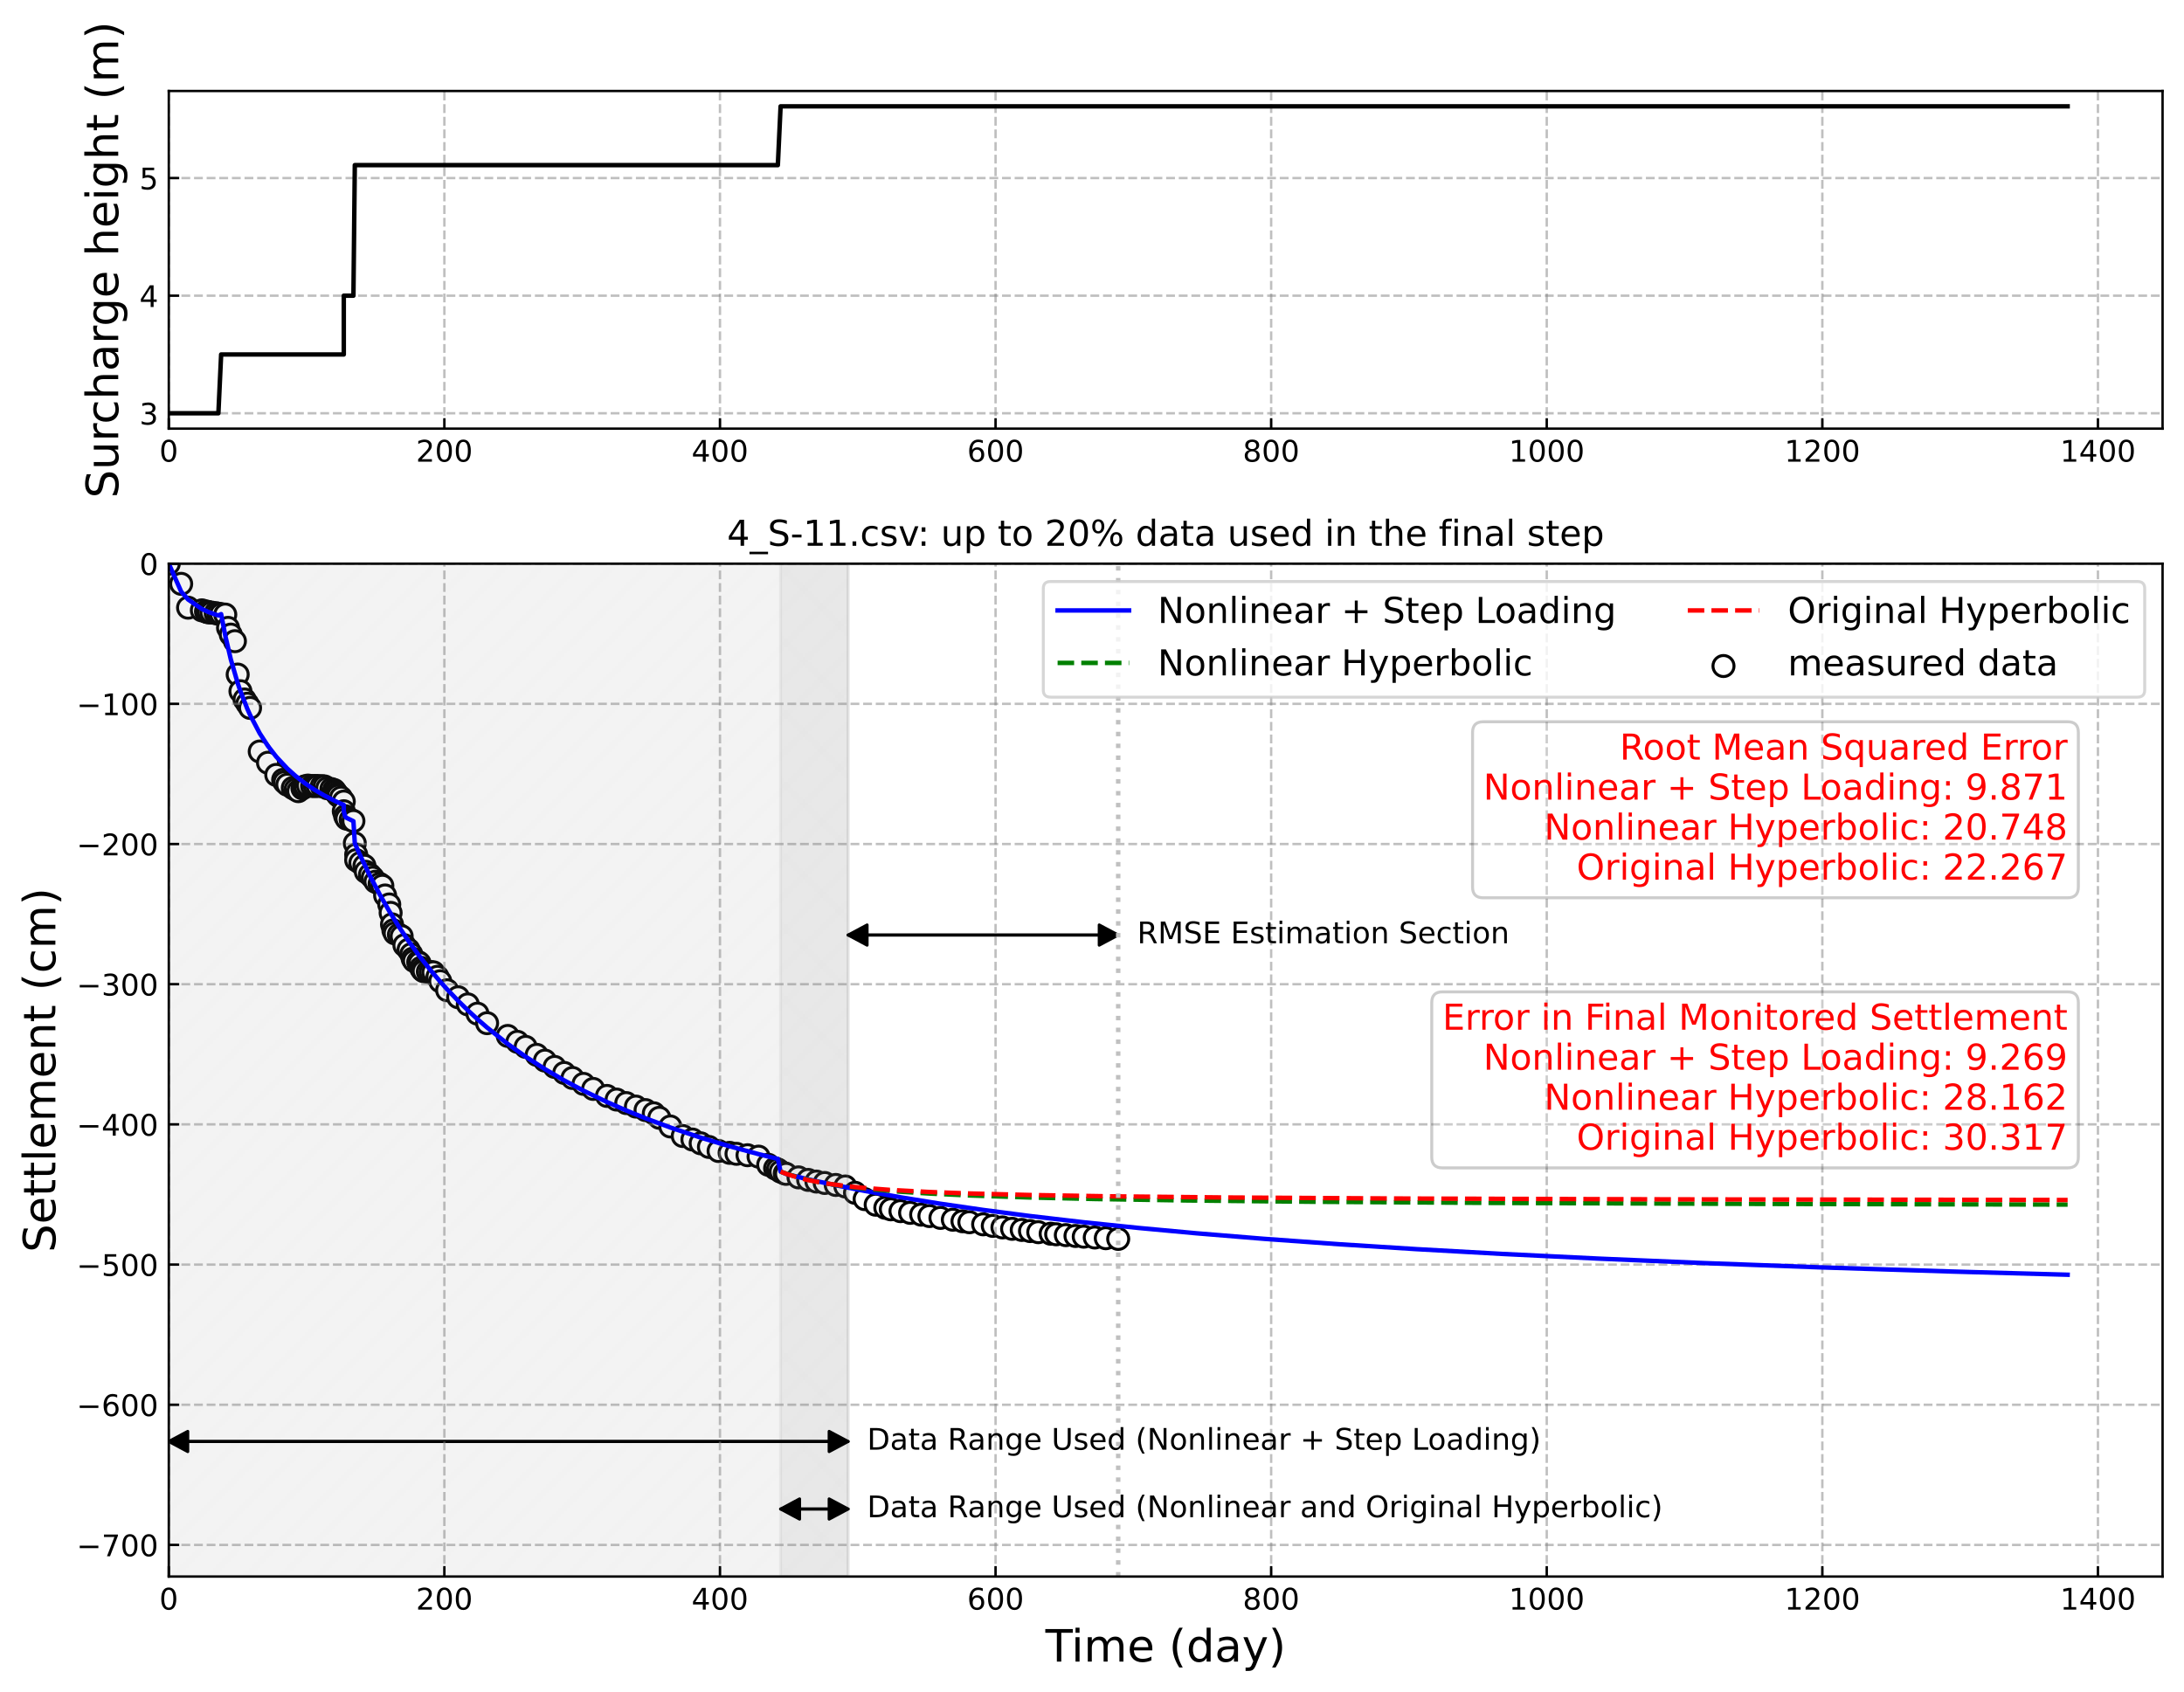<?xml version="1.0" encoding="utf-8" standalone="no"?>
<!DOCTYPE svg PUBLIC "-//W3C//DTD SVG 1.1//EN"
  "http://www.w3.org/Graphics/SVG/1.1/DTD/svg11.dtd">
<!-- Created with matplotlib (https://matplotlib.org/) -->
<svg height="568.417pt" version="1.1" viewBox="0 0 733.484 568.417" width="733.484pt" xmlns="http://www.w3.org/2000/svg" xmlns:xlink="http://www.w3.org/1999/xlink">
 <defs>
  <style type="text/css">*{stroke-linecap:butt;stroke-linejoin:round;}</style>
 </defs>
 <g id="figure_1">
  <g id="patch_1">
   <path d="M 0 568.417 
L 733.484 568.417 
L 733.484 0 
L 0 0 
z
" style="fill:#ffffff;"/>
  </g>
  <g id="axes_1">
   <g id="patch_2">
    <path d="M 56.684 143.961 
L 726.284 143.961 
L 726.284 30.561 
L 56.684 30.561 
z
" style="fill:#ffffff;"/>
   </g>
   <g id="matplotlib.axis_1">
    <g id="xtick_1">
     <g id="line2d_1">
      <path clip-path="url(#p7e1772e253)" d="M 56.684 143.961 
L 56.684 30.561 
" style="fill:none;stroke:#808080;stroke-dasharray:2.96,1.28;stroke-dashoffset:0;stroke-opacity:0.5;stroke-width:0.8;"/>
     </g>
     <g id="line2d_2">
      <defs>
       <path d="M 0 0 
L 0 -3.5 
" id="me44c7491cc" style="stroke:#000000;stroke-width:0.8;"/>
      </defs>
      <g>
       <use style="stroke:#000000;stroke-width:0.8;" x="56.684" xlink:href="#me44c7491cc" y="143.961"/>
      </g>
     </g>
     <g id="text_1">
      <!-- 0 -->
      <g transform="translate(53.503 155.06)scale(0.1 -0.1)">
       <defs>
        <path d="M 31.781 66.406 
Q 24.172 66.406 20.328 58.906 
Q 16.5 51.422 16.5 36.375 
Q 16.5 21.391 20.328 13.891 
Q 24.172 6.391 31.781 6.391 
Q 39.453 6.391 43.281 13.891 
Q 47.125 21.391 47.125 36.375 
Q 47.125 51.422 43.281 58.906 
Q 39.453 66.406 31.781 66.406 
z
M 31.781 74.219 
Q 44.047 74.219 50.516 64.516 
Q 56.984 54.828 56.984 36.375 
Q 56.984 17.969 50.516 8.266 
Q 44.047 -1.422 31.781 -1.422 
Q 19.531 -1.422 13.062 8.266 
Q 6.594 17.969 6.594 36.375 
Q 6.594 54.828 13.062 64.516 
Q 19.531 74.219 31.781 74.219 
z
" id="DejaVuSans-48"/>
       </defs>
       <use xlink:href="#DejaVuSans-48"/>
      </g>
     </g>
    </g>
    <g id="xtick_2">
     <g id="line2d_3">
      <path clip-path="url(#p7e1772e253)" d="M 149.241 143.961 
L 149.241 30.561 
" style="fill:none;stroke:#808080;stroke-dasharray:2.96,1.28;stroke-dashoffset:0;stroke-opacity:0.5;stroke-width:0.8;"/>
     </g>
     <g id="line2d_4">
      <g>
       <use style="stroke:#000000;stroke-width:0.8;" x="149.241" xlink:href="#me44c7491cc" y="143.961"/>
      </g>
     </g>
     <g id="text_2">
      <!-- 200 -->
      <g transform="translate(139.697 155.06)scale(0.1 -0.1)">
       <defs>
        <path d="M 19.188 8.297 
L 53.609 8.297 
L 53.609 0 
L 7.328 0 
L 7.328 8.297 
Q 12.938 14.109 22.625 23.891 
Q 32.328 33.688 34.812 36.531 
Q 39.547 41.844 41.422 45.531 
Q 43.312 49.219 43.312 52.781 
Q 43.312 58.594 39.234 62.25 
Q 35.156 65.922 28.609 65.922 
Q 23.969 65.922 18.812 64.312 
Q 13.672 62.703 7.812 59.422 
L 7.812 69.391 
Q 13.766 71.781 18.938 73 
Q 24.125 74.219 28.422 74.219 
Q 39.75 74.219 46.484 68.547 
Q 53.219 62.891 53.219 53.422 
Q 53.219 48.922 51.531 44.891 
Q 49.859 40.875 45.406 35.406 
Q 44.188 33.984 37.641 27.219 
Q 31.109 20.453 19.188 8.297 
z
" id="DejaVuSans-50"/>
       </defs>
       <use xlink:href="#DejaVuSans-50"/>
       <use x="63.623" xlink:href="#DejaVuSans-48"/>
       <use x="127.246" xlink:href="#DejaVuSans-48"/>
      </g>
     </g>
    </g>
    <g id="xtick_3">
     <g id="line2d_5">
      <path clip-path="url(#p7e1772e253)" d="M 241.797 143.961 
L 241.797 30.561 
" style="fill:none;stroke:#808080;stroke-dasharray:2.96,1.28;stroke-dashoffset:0;stroke-opacity:0.5;stroke-width:0.8;"/>
     </g>
     <g id="line2d_6">
      <g>
       <use style="stroke:#000000;stroke-width:0.8;" x="241.797" xlink:href="#me44c7491cc" y="143.961"/>
      </g>
     </g>
     <g id="text_3">
      <!-- 400 -->
      <g transform="translate(232.254 155.06)scale(0.1 -0.1)">
       <defs>
        <path d="M 37.797 64.312 
L 12.891 25.391 
L 37.797 25.391 
z
M 35.203 72.906 
L 47.609 72.906 
L 47.609 25.391 
L 58.016 25.391 
L 58.016 17.188 
L 47.609 17.188 
L 47.609 0 
L 37.797 0 
L 37.797 17.188 
L 4.891 17.188 
L 4.891 26.703 
z
" id="DejaVuSans-52"/>
       </defs>
       <use xlink:href="#DejaVuSans-52"/>
       <use x="63.623" xlink:href="#DejaVuSans-48"/>
       <use x="127.246" xlink:href="#DejaVuSans-48"/>
      </g>
     </g>
    </g>
    <g id="xtick_4">
     <g id="line2d_7">
      <path clip-path="url(#p7e1772e253)" d="M 334.354 143.961 
L 334.354 30.561 
" style="fill:none;stroke:#808080;stroke-dasharray:2.96,1.28;stroke-dashoffset:0;stroke-opacity:0.5;stroke-width:0.8;"/>
     </g>
     <g id="line2d_8">
      <g>
       <use style="stroke:#000000;stroke-width:0.8;" x="334.354" xlink:href="#me44c7491cc" y="143.961"/>
      </g>
     </g>
     <g id="text_4">
      <!-- 600 -->
      <g transform="translate(324.81 155.06)scale(0.1 -0.1)">
       <defs>
        <path d="M 33.016 40.375 
Q 26.375 40.375 22.484 35.828 
Q 18.609 31.297 18.609 23.391 
Q 18.609 15.531 22.484 10.953 
Q 26.375 6.391 33.016 6.391 
Q 39.656 6.391 43.531 10.953 
Q 47.406 15.531 47.406 23.391 
Q 47.406 31.297 43.531 35.828 
Q 39.656 40.375 33.016 40.375 
z
M 52.594 71.297 
L 52.594 62.312 
Q 48.875 64.062 45.094 64.984 
Q 41.312 65.922 37.594 65.922 
Q 27.828 65.922 22.672 59.328 
Q 17.531 52.734 16.797 39.406 
Q 19.672 43.656 24.016 45.922 
Q 28.375 48.188 33.594 48.188 
Q 44.578 48.188 50.953 41.516 
Q 57.328 34.859 57.328 23.391 
Q 57.328 12.156 50.688 5.359 
Q 44.047 -1.422 33.016 -1.422 
Q 20.359 -1.422 13.672 8.266 
Q 6.984 17.969 6.984 36.375 
Q 6.984 53.656 15.188 63.938 
Q 23.391 74.219 37.203 74.219 
Q 40.922 74.219 44.703 73.484 
Q 48.484 72.75 52.594 71.297 
z
" id="DejaVuSans-54"/>
       </defs>
       <use xlink:href="#DejaVuSans-54"/>
       <use x="63.623" xlink:href="#DejaVuSans-48"/>
       <use x="127.246" xlink:href="#DejaVuSans-48"/>
      </g>
     </g>
    </g>
    <g id="xtick_5">
     <g id="line2d_9">
      <path clip-path="url(#p7e1772e253)" d="M 426.91 143.961 
L 426.91 30.561 
" style="fill:none;stroke:#808080;stroke-dasharray:2.96,1.28;stroke-dashoffset:0;stroke-opacity:0.5;stroke-width:0.8;"/>
     </g>
     <g id="line2d_10">
      <g>
       <use style="stroke:#000000;stroke-width:0.8;" x="426.91" xlink:href="#me44c7491cc" y="143.961"/>
      </g>
     </g>
     <g id="text_5">
      <!-- 800 -->
      <g transform="translate(417.367 155.06)scale(0.1 -0.1)">
       <defs>
        <path d="M 31.781 34.625 
Q 24.75 34.625 20.719 30.859 
Q 16.703 27.094 16.703 20.516 
Q 16.703 13.922 20.719 10.156 
Q 24.75 6.391 31.781 6.391 
Q 38.812 6.391 42.859 10.172 
Q 46.922 13.969 46.922 20.516 
Q 46.922 27.094 42.891 30.859 
Q 38.875 34.625 31.781 34.625 
z
M 21.922 38.812 
Q 15.578 40.375 12.031 44.719 
Q 8.5 49.078 8.5 55.328 
Q 8.5 64.062 14.719 69.141 
Q 20.953 74.219 31.781 74.219 
Q 42.672 74.219 48.875 69.141 
Q 55.078 64.062 55.078 55.328 
Q 55.078 49.078 51.531 44.719 
Q 48 40.375 41.703 38.812 
Q 48.828 37.156 52.797 32.312 
Q 56.781 27.484 56.781 20.516 
Q 56.781 9.906 50.312 4.234 
Q 43.844 -1.422 31.781 -1.422 
Q 19.734 -1.422 13.25 4.234 
Q 6.781 9.906 6.781 20.516 
Q 6.781 27.484 10.781 32.312 
Q 14.797 37.156 21.922 38.812 
z
M 18.312 54.391 
Q 18.312 48.734 21.844 45.562 
Q 25.391 42.391 31.781 42.391 
Q 38.141 42.391 41.719 45.562 
Q 45.312 48.734 45.312 54.391 
Q 45.312 60.062 41.719 63.234 
Q 38.141 66.406 31.781 66.406 
Q 25.391 66.406 21.844 63.234 
Q 18.312 60.062 18.312 54.391 
z
" id="DejaVuSans-56"/>
       </defs>
       <use xlink:href="#DejaVuSans-56"/>
       <use x="63.623" xlink:href="#DejaVuSans-48"/>
       <use x="127.246" xlink:href="#DejaVuSans-48"/>
      </g>
     </g>
    </g>
    <g id="xtick_6">
     <g id="line2d_11">
      <path clip-path="url(#p7e1772e253)" d="M 519.467 143.961 
L 519.467 30.561 
" style="fill:none;stroke:#808080;stroke-dasharray:2.96,1.28;stroke-dashoffset:0;stroke-opacity:0.5;stroke-width:0.8;"/>
     </g>
     <g id="line2d_12">
      <g>
       <use style="stroke:#000000;stroke-width:0.8;" x="519.467" xlink:href="#me44c7491cc" y="143.961"/>
      </g>
     </g>
     <g id="text_6">
      <!-- 1000 -->
      <g transform="translate(506.742 155.06)scale(0.1 -0.1)">
       <defs>
        <path d="M 12.406 8.297 
L 28.516 8.297 
L 28.516 63.922 
L 10.984 60.406 
L 10.984 69.391 
L 28.422 72.906 
L 38.281 72.906 
L 38.281 8.297 
L 54.391 8.297 
L 54.391 0 
L 12.406 0 
z
" id="DejaVuSans-49"/>
       </defs>
       <use xlink:href="#DejaVuSans-49"/>
       <use x="63.623" xlink:href="#DejaVuSans-48"/>
       <use x="127.246" xlink:href="#DejaVuSans-48"/>
       <use x="190.869" xlink:href="#DejaVuSans-48"/>
      </g>
     </g>
    </g>
    <g id="xtick_7">
     <g id="line2d_13">
      <path clip-path="url(#p7e1772e253)" d="M 612.023 143.961 
L 612.023 30.561 
" style="fill:none;stroke:#808080;stroke-dasharray:2.96,1.28;stroke-dashoffset:0;stroke-opacity:0.5;stroke-width:0.8;"/>
     </g>
     <g id="line2d_14">
      <g>
       <use style="stroke:#000000;stroke-width:0.8;" x="612.023" xlink:href="#me44c7491cc" y="143.961"/>
      </g>
     </g>
     <g id="text_7">
      <!-- 1200 -->
      <g transform="translate(599.298 155.06)scale(0.1 -0.1)">
       <use xlink:href="#DejaVuSans-49"/>
       <use x="63.623" xlink:href="#DejaVuSans-50"/>
       <use x="127.246" xlink:href="#DejaVuSans-48"/>
       <use x="190.869" xlink:href="#DejaVuSans-48"/>
      </g>
     </g>
    </g>
    <g id="xtick_8">
     <g id="line2d_15">
      <path clip-path="url(#p7e1772e253)" d="M 704.58 143.961 
L 704.58 30.561 
" style="fill:none;stroke:#808080;stroke-dasharray:2.96,1.28;stroke-dashoffset:0;stroke-opacity:0.5;stroke-width:0.8;"/>
     </g>
     <g id="line2d_16">
      <g>
       <use style="stroke:#000000;stroke-width:0.8;" x="704.58" xlink:href="#me44c7491cc" y="143.961"/>
      </g>
     </g>
     <g id="text_8">
      <!-- 1400 -->
      <g transform="translate(691.855 155.06)scale(0.1 -0.1)">
       <use xlink:href="#DejaVuSans-49"/>
       <use x="63.623" xlink:href="#DejaVuSans-52"/>
       <use x="127.246" xlink:href="#DejaVuSans-48"/>
       <use x="190.869" xlink:href="#DejaVuSans-48"/>
      </g>
     </g>
    </g>
   </g>
   <g id="matplotlib.axis_2">
    <g id="ytick_1">
     <g id="line2d_17">
      <path clip-path="url(#p7e1772e253)" d="M 56.684 138.807 
L 726.284 138.807 
" style="fill:none;stroke:#808080;stroke-dasharray:2.96,1.28;stroke-dashoffset:0;stroke-opacity:0.5;stroke-width:0.8;"/>
     </g>
     <g id="line2d_18">
      <defs>
       <path d="M 0 0 
L 3.5 0 
" id="mb877ad820f" style="stroke:#000000;stroke-width:0.8;"/>
      </defs>
      <g>
       <use style="stroke:#000000;stroke-width:0.8;" x="56.684" xlink:href="#mb877ad820f" y="138.807"/>
      </g>
     </g>
     <g id="text_9">
      <!-- 3 -->
      <g transform="translate(46.822 142.606)scale(0.1 -0.1)">
       <defs>
        <path d="M 40.578 39.312 
Q 47.656 37.797 51.625 33 
Q 55.609 28.219 55.609 21.188 
Q 55.609 10.406 48.188 4.484 
Q 40.766 -1.422 27.094 -1.422 
Q 22.516 -1.422 17.656 -0.516 
Q 12.797 0.391 7.625 2.203 
L 7.625 11.719 
Q 11.719 9.328 16.594 8.109 
Q 21.484 6.891 26.812 6.891 
Q 36.078 6.891 40.938 10.547 
Q 45.797 14.203 45.797 21.188 
Q 45.797 27.641 41.281 31.266 
Q 36.766 34.906 28.719 34.906 
L 20.219 34.906 
L 20.219 43.016 
L 29.109 43.016 
Q 36.375 43.016 40.234 45.922 
Q 44.094 48.828 44.094 54.297 
Q 44.094 59.906 40.109 62.906 
Q 36.141 65.922 28.719 65.922 
Q 24.656 65.922 20.016 65.031 
Q 15.375 64.156 9.812 62.312 
L 9.812 71.094 
Q 15.438 72.656 20.344 73.438 
Q 25.25 74.219 29.594 74.219 
Q 40.828 74.219 47.359 69.109 
Q 53.906 64.016 53.906 55.328 
Q 53.906 49.266 50.438 45.094 
Q 46.969 40.922 40.578 39.312 
z
" id="DejaVuSans-51"/>
       </defs>
       <use xlink:href="#DejaVuSans-51"/>
      </g>
     </g>
    </g>
    <g id="ytick_2">
     <g id="line2d_19">
      <path clip-path="url(#p7e1772e253)" d="M 56.684 99.308 
L 726.284 99.308 
" style="fill:none;stroke:#808080;stroke-dasharray:2.96,1.28;stroke-dashoffset:0;stroke-opacity:0.5;stroke-width:0.8;"/>
     </g>
     <g id="line2d_20">
      <g>
       <use style="stroke:#000000;stroke-width:0.8;" x="56.684" xlink:href="#mb877ad820f" y="99.308"/>
      </g>
     </g>
     <g id="text_10">
      <!-- 4 -->
      <g transform="translate(46.822 103.108)scale(0.1 -0.1)">
       <use xlink:href="#DejaVuSans-52"/>
      </g>
     </g>
    </g>
    <g id="ytick_3">
     <g id="line2d_21">
      <path clip-path="url(#p7e1772e253)" d="M 56.684 59.81 
L 726.284 59.81 
" style="fill:none;stroke:#808080;stroke-dasharray:2.96,1.28;stroke-dashoffset:0;stroke-opacity:0.5;stroke-width:0.8;"/>
     </g>
     <g id="line2d_22">
      <g>
       <use style="stroke:#000000;stroke-width:0.8;" x="56.684" xlink:href="#mb877ad820f" y="59.81"/>
      </g>
     </g>
     <g id="text_11">
      <!-- 5 -->
      <g transform="translate(46.822 63.609)scale(0.1 -0.1)">
       <defs>
        <path d="M 10.797 72.906 
L 49.516 72.906 
L 49.516 64.594 
L 19.828 64.594 
L 19.828 46.734 
Q 21.969 47.469 24.109 47.828 
Q 26.266 48.188 28.422 48.188 
Q 40.625 48.188 47.75 41.5 
Q 54.891 34.812 54.891 23.391 
Q 54.891 11.625 47.562 5.094 
Q 40.234 -1.422 26.906 -1.422 
Q 22.312 -1.422 17.547 -0.641 
Q 12.797 0.141 7.719 1.703 
L 7.719 11.625 
Q 12.109 9.234 16.797 8.062 
Q 21.484 6.891 26.703 6.891 
Q 35.156 6.891 40.078 11.328 
Q 45.016 15.766 45.016 23.391 
Q 45.016 31 40.078 35.438 
Q 35.156 39.891 26.703 39.891 
Q 22.75 39.891 18.812 39.016 
Q 14.891 38.141 10.797 36.281 
z
" id="DejaVuSans-53"/>
       </defs>
       <use xlink:href="#DejaVuSans-53"/>
      </g>
     </g>
    </g>
    <g id="text_12">
     <!-- Surcharge height (m) -->
     <g transform="translate(39.702 167.323)rotate(-90)scale(0.15 -0.15)">
      <defs>
       <path d="M 53.516 70.516 
L 53.516 60.891 
Q 47.906 63.578 42.922 64.891 
Q 37.938 66.219 33.297 66.219 
Q 25.25 66.219 20.875 63.094 
Q 16.5 59.969 16.5 54.203 
Q 16.5 49.359 19.406 46.891 
Q 22.312 44.438 30.422 42.922 
L 36.375 41.703 
Q 47.406 39.594 52.656 34.297 
Q 57.906 29 57.906 20.125 
Q 57.906 9.516 50.797 4.047 
Q 43.703 -1.422 29.984 -1.422 
Q 24.812 -1.422 18.969 -0.25 
Q 13.141 0.922 6.891 3.219 
L 6.891 13.375 
Q 12.891 10.016 18.656 8.297 
Q 24.422 6.594 29.984 6.594 
Q 38.422 6.594 43.016 9.906 
Q 47.609 13.234 47.609 19.391 
Q 47.609 24.75 44.312 27.781 
Q 41.016 30.812 33.5 32.328 
L 27.484 33.5 
Q 16.453 35.688 11.516 40.375 
Q 6.594 45.062 6.594 53.422 
Q 6.594 63.094 13.406 68.656 
Q 20.219 74.219 32.172 74.219 
Q 37.312 74.219 42.625 73.281 
Q 47.953 72.359 53.516 70.516 
z
" id="DejaVuSans-83"/>
       <path d="M 8.5 21.578 
L 8.5 54.688 
L 17.484 54.688 
L 17.484 21.922 
Q 17.484 14.156 20.5 10.266 
Q 23.531 6.391 29.594 6.391 
Q 36.859 6.391 41.078 11.031 
Q 45.312 15.672 45.312 23.688 
L 45.312 54.688 
L 54.297 54.688 
L 54.297 0 
L 45.312 0 
L 45.312 8.406 
Q 42.047 3.422 37.719 1 
Q 33.406 -1.422 27.688 -1.422 
Q 18.266 -1.422 13.375 4.438 
Q 8.5 10.297 8.5 21.578 
z
M 31.109 56 
z
" id="DejaVuSans-117"/>
       <path d="M 41.109 46.297 
Q 39.594 47.172 37.812 47.578 
Q 36.031 48 33.891 48 
Q 26.266 48 22.188 43.047 
Q 18.109 38.094 18.109 28.812 
L 18.109 0 
L 9.078 0 
L 9.078 54.688 
L 18.109 54.688 
L 18.109 46.188 
Q 20.953 51.172 25.484 53.578 
Q 30.031 56 36.531 56 
Q 37.453 56 38.578 55.875 
Q 39.703 55.766 41.062 55.516 
z
" id="DejaVuSans-114"/>
       <path d="M 48.781 52.594 
L 48.781 44.188 
Q 44.969 46.297 41.141 47.344 
Q 37.312 48.391 33.406 48.391 
Q 24.656 48.391 19.812 42.844 
Q 14.984 37.312 14.984 27.297 
Q 14.984 17.281 19.812 11.734 
Q 24.656 6.203 33.406 6.203 
Q 37.312 6.203 41.141 7.25 
Q 44.969 8.297 48.781 10.406 
L 48.781 2.094 
Q 45.016 0.344 40.984 -0.531 
Q 36.969 -1.422 32.422 -1.422 
Q 20.062 -1.422 12.781 6.344 
Q 5.516 14.109 5.516 27.297 
Q 5.516 40.672 12.859 48.328 
Q 20.219 56 33.016 56 
Q 37.156 56 41.109 55.141 
Q 45.062 54.297 48.781 52.594 
z
" id="DejaVuSans-99"/>
       <path d="M 54.891 33.016 
L 54.891 0 
L 45.906 0 
L 45.906 32.719 
Q 45.906 40.484 42.875 44.328 
Q 39.844 48.188 33.797 48.188 
Q 26.516 48.188 22.312 43.547 
Q 18.109 38.922 18.109 30.906 
L 18.109 0 
L 9.078 0 
L 9.078 75.984 
L 18.109 75.984 
L 18.109 46.188 
Q 21.344 51.125 25.703 53.562 
Q 30.078 56 35.797 56 
Q 45.219 56 50.047 50.172 
Q 54.891 44.344 54.891 33.016 
z
" id="DejaVuSans-104"/>
       <path d="M 34.281 27.484 
Q 23.391 27.484 19.188 25 
Q 14.984 22.516 14.984 16.5 
Q 14.984 11.719 18.141 8.906 
Q 21.297 6.109 26.703 6.109 
Q 34.188 6.109 38.703 11.406 
Q 43.219 16.703 43.219 25.484 
L 43.219 27.484 
z
M 52.203 31.203 
L 52.203 0 
L 43.219 0 
L 43.219 8.297 
Q 40.141 3.328 35.547 0.953 
Q 30.953 -1.422 24.312 -1.422 
Q 15.922 -1.422 10.953 3.297 
Q 6 8.016 6 15.922 
Q 6 25.141 12.172 29.828 
Q 18.359 34.516 30.609 34.516 
L 43.219 34.516 
L 43.219 35.406 
Q 43.219 41.609 39.141 45 
Q 35.062 48.391 27.688 48.391 
Q 23 48.391 18.547 47.266 
Q 14.109 46.141 10.016 43.891 
L 10.016 52.203 
Q 14.938 54.109 19.578 55.047 
Q 24.219 56 28.609 56 
Q 40.484 56 46.344 49.844 
Q 52.203 43.703 52.203 31.203 
z
" id="DejaVuSans-97"/>
       <path d="M 45.406 27.984 
Q 45.406 37.75 41.375 43.109 
Q 37.359 48.484 30.078 48.484 
Q 22.859 48.484 18.828 43.109 
Q 14.797 37.75 14.797 27.984 
Q 14.797 18.266 18.828 12.891 
Q 22.859 7.516 30.078 7.516 
Q 37.359 7.516 41.375 12.891 
Q 45.406 18.266 45.406 27.984 
z
M 54.391 6.781 
Q 54.391 -7.172 48.188 -13.984 
Q 42 -20.797 29.203 -20.797 
Q 24.469 -20.797 20.266 -20.094 
Q 16.062 -19.391 12.109 -17.922 
L 12.109 -9.188 
Q 16.062 -11.328 19.922 -12.344 
Q 23.781 -13.375 27.781 -13.375 
Q 36.625 -13.375 41.016 -8.766 
Q 45.406 -4.156 45.406 5.172 
L 45.406 9.625 
Q 42.625 4.781 38.281 2.391 
Q 33.938 0 27.875 0 
Q 17.828 0 11.672 7.656 
Q 5.516 15.328 5.516 27.984 
Q 5.516 40.672 11.672 48.328 
Q 17.828 56 27.875 56 
Q 33.938 56 38.281 53.609 
Q 42.625 51.219 45.406 46.391 
L 45.406 54.688 
L 54.391 54.688 
z
" id="DejaVuSans-103"/>
       <path d="M 56.203 29.594 
L 56.203 25.203 
L 14.891 25.203 
Q 15.484 15.922 20.484 11.062 
Q 25.484 6.203 34.422 6.203 
Q 39.594 6.203 44.453 7.469 
Q 49.312 8.734 54.109 11.281 
L 54.109 2.781 
Q 49.266 0.734 44.188 -0.344 
Q 39.109 -1.422 33.891 -1.422 
Q 20.797 -1.422 13.156 6.188 
Q 5.516 13.812 5.516 26.812 
Q 5.516 40.234 12.766 48.109 
Q 20.016 56 32.328 56 
Q 43.359 56 49.781 48.891 
Q 56.203 41.797 56.203 29.594 
z
M 47.219 32.234 
Q 47.125 39.594 43.094 43.984 
Q 39.062 48.391 32.422 48.391 
Q 24.906 48.391 20.391 44.141 
Q 15.875 39.891 15.188 32.172 
z
" id="DejaVuSans-101"/>
       <path id="DejaVuSans-32"/>
       <path d="M 9.422 54.688 
L 18.406 54.688 
L 18.406 0 
L 9.422 0 
z
M 9.422 75.984 
L 18.406 75.984 
L 18.406 64.594 
L 9.422 64.594 
z
" id="DejaVuSans-105"/>
       <path d="M 18.312 70.219 
L 18.312 54.688 
L 36.812 54.688 
L 36.812 47.703 
L 18.312 47.703 
L 18.312 18.016 
Q 18.312 11.328 20.141 9.422 
Q 21.969 7.516 27.594 7.516 
L 36.812 7.516 
L 36.812 0 
L 27.594 0 
Q 17.188 0 13.234 3.875 
Q 9.281 7.766 9.281 18.016 
L 9.281 47.703 
L 2.688 47.703 
L 2.688 54.688 
L 9.281 54.688 
L 9.281 70.219 
z
" id="DejaVuSans-116"/>
       <path d="M 31 75.875 
Q 24.469 64.656 21.281 53.656 
Q 18.109 42.672 18.109 31.391 
Q 18.109 20.125 21.312 9.062 
Q 24.516 -2 31 -13.188 
L 23.188 -13.188 
Q 15.875 -1.703 12.234 9.375 
Q 8.594 20.453 8.594 31.391 
Q 8.594 42.281 12.203 53.312 
Q 15.828 64.359 23.188 75.875 
z
" id="DejaVuSans-40"/>
       <path d="M 52 44.188 
Q 55.375 50.25 60.062 53.125 
Q 64.75 56 71.094 56 
Q 79.641 56 84.281 50.016 
Q 88.922 44.047 88.922 33.016 
L 88.922 0 
L 79.891 0 
L 79.891 32.719 
Q 79.891 40.578 77.094 44.375 
Q 74.312 48.188 68.609 48.188 
Q 61.625 48.188 57.562 43.547 
Q 53.516 38.922 53.516 30.906 
L 53.516 0 
L 44.484 0 
L 44.484 32.719 
Q 44.484 40.625 41.703 44.406 
Q 38.922 48.188 33.109 48.188 
Q 26.219 48.188 22.156 43.531 
Q 18.109 38.875 18.109 30.906 
L 18.109 0 
L 9.078 0 
L 9.078 54.688 
L 18.109 54.688 
L 18.109 46.188 
Q 21.188 51.219 25.484 53.609 
Q 29.781 56 35.688 56 
Q 41.656 56 45.828 52.969 
Q 50 49.953 52 44.188 
z
" id="DejaVuSans-109"/>
       <path d="M 8.016 75.875 
L 15.828 75.875 
Q 23.141 64.359 26.781 53.312 
Q 30.422 42.281 30.422 31.391 
Q 30.422 20.453 26.781 9.375 
Q 23.141 -1.703 15.828 -13.188 
L 8.016 -13.188 
Q 14.5 -2 17.703 9.062 
Q 20.906 20.125 20.906 31.391 
Q 20.906 42.672 17.703 53.656 
Q 14.5 64.656 8.016 75.875 
z
" id="DejaVuSans-41"/>
      </defs>
      <use xlink:href="#DejaVuSans-83"/>
      <use x="63.477" xlink:href="#DejaVuSans-117"/>
      <use x="126.855" xlink:href="#DejaVuSans-114"/>
      <use x="165.719" xlink:href="#DejaVuSans-99"/>
      <use x="220.699" xlink:href="#DejaVuSans-104"/>
      <use x="284.078" xlink:href="#DejaVuSans-97"/>
      <use x="345.357" xlink:href="#DejaVuSans-114"/>
      <use x="384.721" xlink:href="#DejaVuSans-103"/>
      <use x="448.197" xlink:href="#DejaVuSans-101"/>
      <use x="509.721" xlink:href="#DejaVuSans-32"/>
      <use x="541.508" xlink:href="#DejaVuSans-104"/>
      <use x="604.887" xlink:href="#DejaVuSans-101"/>
      <use x="666.41" xlink:href="#DejaVuSans-105"/>
      <use x="694.193" xlink:href="#DejaVuSans-103"/>
      <use x="757.67" xlink:href="#DejaVuSans-104"/>
      <use x="821.049" xlink:href="#DejaVuSans-116"/>
      <use x="860.258" xlink:href="#DejaVuSans-32"/>
      <use x="892.045" xlink:href="#DejaVuSans-40"/>
      <use x="931.059" xlink:href="#DejaVuSans-109"/>
      <use x="1028.471" xlink:href="#DejaVuSans-41"/>
     </g>
    </g>
   </g>
   <g id="line2d_23">
    <path clip-path="url(#p7e1772e253)" d="M 56.684 138.807 
L 73.345 138.807 
L 74.27 119.058 
L 115.458 119.058 
L 115.458 99.308 
L 118.697 99.308 
L 119.16 55.465 
L 261.234 55.465 
L 262.16 35.716 
L 694.399 35.716 
L 694.399 35.716 
" style="fill:none;stroke:#000000;stroke-linecap:square;stroke-width:1.5;"/>
   </g>
   <g id="patch_3">
    <path d="M 56.684 143.961 
L 56.684 30.561 
" style="fill:none;stroke:#000000;stroke-linecap:square;stroke-linejoin:miter;stroke-width:0.8;"/>
   </g>
   <g id="patch_4">
    <path d="M 726.284 143.961 
L 726.284 30.561 
" style="fill:none;stroke:#000000;stroke-linecap:square;stroke-linejoin:miter;stroke-width:0.8;"/>
   </g>
   <g id="patch_5">
    <path d="M 56.684 143.961 
L 726.284 143.961 
" style="fill:none;stroke:#000000;stroke-linecap:square;stroke-linejoin:miter;stroke-width:0.8;"/>
   </g>
   <g id="patch_6">
    <path d="M 56.684 30.561 
L 726.284 30.561 
" style="fill:none;stroke:#000000;stroke-linecap:square;stroke-linejoin:miter;stroke-width:0.8;"/>
   </g>
  </g>
  <g id="axes_2">
   <g id="patch_7">
    <path d="M 56.684 529.521 
L 726.284 529.521 
L 726.284 189.321 
L 56.684 189.321 
z
" style="fill:#ffffff;"/>
   </g>
   <g id="PathCollection_1">
    <defs>
     <path d="M 0 3.536 
C 0.938 3.536 1.837 3.163 2.5 2.5 
C 3.163 1.837 3.536 0.938 3.536 0 
C 3.536 -0.938 3.163 -1.837 2.5 -2.5 
C 1.837 -3.163 0.938 -3.536 0 -3.536 
C -0.938 -3.536 -1.837 -3.163 -2.5 -2.5 
C -3.163 -1.837 -3.536 -0.938 -3.536 0 
C -3.536 0.938 -3.163 1.837 -2.5 2.5 
C -1.837 3.163 -0.938 3.536 0 3.536 
z
" id="m73c82d97c1" style="stroke:#000000;"/>
    </defs>
    <g clip-path="url(#p23537d8c3c)">
     <use style="fill:#ffffff;stroke:#000000;" x="56.684" xlink:href="#m73c82d97c1" y="189.321"/>
     <use style="fill:#ffffff;stroke:#000000;" x="60.849" xlink:href="#m73c82d97c1" y="196.101"/>
     <use style="fill:#ffffff;stroke:#000000;" x="63.163" xlink:href="#m73c82d97c1" y="204.105"/>
     <use style="fill:#ffffff;stroke:#000000;" x="67.791" xlink:href="#m73c82d97c1" y="205"/>
     <use style="fill:#ffffff;stroke:#000000;" x="69.18" xlink:href="#m73c82d97c1" y="205.377"/>
     <use style="fill:#ffffff;stroke:#000000;" x="69.642" xlink:href="#m73c82d97c1" y="205.565"/>
     <use style="fill:#ffffff;stroke:#000000;" x="70.105" xlink:href="#m73c82d97c1" y="205.659"/>
     <use style="fill:#ffffff;stroke:#000000;" x="71.031" xlink:href="#m73c82d97c1" y="205.753"/>
     <use style="fill:#ffffff;stroke:#000000;" x="72.419" xlink:href="#m73c82d97c1" y="205.942"/>
     <use style="fill:#ffffff;stroke:#000000;" x="73.345" xlink:href="#m73c82d97c1" y="206.13"/>
     <use style="fill:#ffffff;stroke:#000000;" x="74.27" xlink:href="#m73c82d97c1" y="206.271"/>
     <use style="fill:#ffffff;stroke:#000000;" x="75.658" xlink:href="#m73c82d97c1" y="206.413"/>
     <use style="fill:#ffffff;stroke:#000000;" x="76.584" xlink:href="#m73c82d97c1" y="210.885"/>
     <use style="fill:#ffffff;stroke:#000000;" x="77.51" xlink:href="#m73c82d97c1" y="213.145"/>
     <use style="fill:#ffffff;stroke:#000000;" x="78.898" xlink:href="#m73c82d97c1" y="215.358"/>
     <use style="fill:#ffffff;stroke:#000000;" x="79.823" xlink:href="#m73c82d97c1" y="226.564"/>
     <use style="fill:#ffffff;stroke:#000000;" x="80.749" xlink:href="#m73c82d97c1" y="232.167"/>
     <use style="fill:#ffffff;stroke:#000000;" x="82.137" xlink:href="#m73c82d97c1" y="234.945"/>
     <use style="fill:#ffffff;stroke:#000000;" x="83.063" xlink:href="#m73c82d97c1" y="236.357"/>
     <use style="fill:#ffffff;stroke:#000000;" x="83.989" xlink:href="#m73c82d97c1" y="237.77"/>
     <use style="fill:#ffffff;stroke:#000000;" x="87.228" xlink:href="#m73c82d97c1" y="252.413"/>
     <use style="fill:#ffffff;stroke:#000000;" x="90.005" xlink:href="#m73c82d97c1" y="256.18"/>
     <use style="fill:#ffffff;stroke:#000000;" x="92.781" xlink:href="#m73c82d97c1" y="260.276"/>
     <use style="fill:#ffffff;stroke:#000000;" x="95.095" xlink:href="#m73c82d97c1" y="261.924"/>
     <use style="fill:#ffffff;stroke:#000000;" x="95.558" xlink:href="#m73c82d97c1" y="262.724"/>
     <use style="fill:#ffffff;stroke:#000000;" x="96.484" xlink:href="#m73c82d97c1" y="263.572"/>
     <use style="fill:#ffffff;stroke:#000000;" x="98.335" xlink:href="#m73c82d97c1" y="264.655"/>
     <use style="fill:#ffffff;stroke:#000000;" x="99.26" xlink:href="#m73c82d97c1" y="265.172"/>
     <use style="fill:#ffffff;stroke:#000000;" x="100.186" xlink:href="#m73c82d97c1" y="265.737"/>
     <use style="fill:#ffffff;stroke:#000000;" x="101.574" xlink:href="#m73c82d97c1" y="264.796"/>
     <use style="fill:#ffffff;stroke:#000000;" x="102.037" xlink:href="#m73c82d97c1" y="264.325"/>
     <use style="fill:#ffffff;stroke:#000000;" x="102.5" xlink:href="#m73c82d97c1" y="264.09"/>
     <use style="fill:#ffffff;stroke:#000000;" x="103.425" xlink:href="#m73c82d97c1" y="263.854"/>
     <use style="fill:#ffffff;stroke:#000000;" x="104.814" xlink:href="#m73c82d97c1" y="263.995"/>
     <use style="fill:#ffffff;stroke:#000000;" x="105.739" xlink:href="#m73c82d97c1" y="263.995"/>
     <use style="fill:#ffffff;stroke:#000000;" x="106.665" xlink:href="#m73c82d97c1" y="263.995"/>
     <use style="fill:#ffffff;stroke:#000000;" x="108.053" xlink:href="#m73c82d97c1" y="264.042"/>
     <use style="fill:#ffffff;stroke:#000000;" x="108.979" xlink:href="#m73c82d97c1" y="264.137"/>
     <use style="fill:#ffffff;stroke:#000000;" x="109.904" xlink:href="#m73c82d97c1" y="264.749"/>
     <use style="fill:#ffffff;stroke:#000000;" x="111.293" xlink:href="#m73c82d97c1" y="265.031"/>
     <use style="fill:#ffffff;stroke:#000000;" x="112.218" xlink:href="#m73c82d97c1" y="265.361"/>
     <use style="fill:#ffffff;stroke:#000000;" x="112.681" xlink:href="#m73c82d97c1" y="265.973"/>
     <use style="fill:#ffffff;stroke:#000000;" x="113.144" xlink:href="#m73c82d97c1" y="266.632"/>
     <use style="fill:#ffffff;stroke:#000000;" x="113.607" xlink:href="#m73c82d97c1" y="267.244"/>
     <use style="fill:#ffffff;stroke:#000000;" x="114.532" xlink:href="#m73c82d97c1" y="267.903"/>
     <use style="fill:#ffffff;stroke:#000000;" x="115.458" xlink:href="#m73c82d97c1" y="269.222"/>
     <use style="fill:#ffffff;stroke:#000000;" x="115.458" xlink:href="#m73c82d97c1" y="272.47"/>
     <use style="fill:#ffffff;stroke:#000000;" x="115.921" xlink:href="#m73c82d97c1" y="274.118"/>
     <use style="fill:#ffffff;stroke:#000000;" x="116.383" xlink:href="#m73c82d97c1" y="274.966"/>
     <use style="fill:#ffffff;stroke:#000000;" x="117.772" xlink:href="#m73c82d97c1" y="275.342"/>
     <use style="fill:#ffffff;stroke:#000000;" x="118.697" xlink:href="#m73c82d97c1" y="275.766"/>
     <use style="fill:#ffffff;stroke:#000000;" x="119.16" xlink:href="#m73c82d97c1" y="283.252"/>
     <use style="fill:#ffffff;stroke:#000000;" x="119.623" xlink:href="#m73c82d97c1" y="287.019"/>
     <use style="fill:#ffffff;stroke:#000000;" x="119.623" xlink:href="#m73c82d97c1" y="288.902"/>
     <use style="fill:#ffffff;stroke:#000000;" x="121.011" xlink:href="#m73c82d97c1" y="289.844"/>
     <use style="fill:#ffffff;stroke:#000000;" x="122.399" xlink:href="#m73c82d97c1" y="290.786"/>
     <use style="fill:#ffffff;stroke:#000000;" x="122.862" xlink:href="#m73c82d97c1" y="292.81"/>
     <use style="fill:#ffffff;stroke:#000000;" x="124.251" xlink:href="#m73c82d97c1" y="293.799"/>
     <use style="fill:#ffffff;stroke:#000000;" x="125.176" xlink:href="#m73c82d97c1" y="294.788"/>
     <use style="fill:#ffffff;stroke:#000000;" x="126.102" xlink:href="#m73c82d97c1" y="296.153"/>
     <use style="fill:#ffffff;stroke:#000000;" x="127.49" xlink:href="#m73c82d97c1" y="296.859"/>
     <use style="fill:#ffffff;stroke:#000000;" x="128.416" xlink:href="#m73c82d97c1" y="297.519"/>
     <use style="fill:#ffffff;stroke:#000000;" x="129.341" xlink:href="#m73c82d97c1" y="300.767"/>
     <use style="fill:#ffffff;stroke:#000000;" x="130.73" xlink:href="#m73c82d97c1" y="303.781"/>
     <use style="fill:#ffffff;stroke:#000000;" x="131.192" xlink:href="#m73c82d97c1" y="306.606"/>
     <use style="fill:#ffffff;stroke:#000000;" x="131.655" xlink:href="#m73c82d97c1" y="310.467"/>
     <use style="fill:#ffffff;stroke:#000000;" x="132.118" xlink:href="#m73c82d97c1" y="312.491"/>
     <use style="fill:#ffffff;stroke:#000000;" x="132.581" xlink:href="#m73c82d97c1" y="313.48"/>
     <use style="fill:#ffffff;stroke:#000000;" x="133.969" xlink:href="#m73c82d97c1" y="313.951"/>
     <use style="fill:#ffffff;stroke:#000000;" x="134.895" xlink:href="#m73c82d97c1" y="314.469"/>
     <use style="fill:#ffffff;stroke:#000000;" x="135.82" xlink:href="#m73c82d97c1" y="317.482"/>
     <use style="fill:#ffffff;stroke:#000000;" x="137.209" xlink:href="#m73c82d97c1" y="318.989"/>
     <use style="fill:#ffffff;stroke:#000000;" x="138.134" xlink:href="#m73c82d97c1" y="320.495"/>
     <use style="fill:#ffffff;stroke:#000000;" x="138.597" xlink:href="#m73c82d97c1" y="322.002"/>
     <use style="fill:#ffffff;stroke:#000000;" x="139.06" xlink:href="#m73c82d97c1" y="322.755"/>
     <use style="fill:#ffffff;stroke:#000000;" x="140.448" xlink:href="#m73c82d97c1" y="323.132"/>
     <use style="fill:#ffffff;stroke:#000000;" x="140.911" xlink:href="#m73c82d97c1" y="323.509"/>
     <use style="fill:#ffffff;stroke:#000000;" x="141.374" xlink:href="#m73c82d97c1" y="325.062"/>
     <use style="fill:#ffffff;stroke:#000000;" x="141.836" xlink:href="#m73c82d97c1" y="325.816"/>
     <use style="fill:#ffffff;stroke:#000000;" x="142.299" xlink:href="#m73c82d97c1" y="326.192"/>
     <use style="fill:#ffffff;stroke:#000000;" x="143.687" xlink:href="#m73c82d97c1" y="326.381"/>
     <use style="fill:#ffffff;stroke:#000000;" x="144.613" xlink:href="#m73c82d97c1" y="326.475"/>
     <use style="fill:#ffffff;stroke:#000000;" x="145.539" xlink:href="#m73c82d97c1" y="326.569"/>
     <use style="fill:#ffffff;stroke:#000000;" x="146.927" xlink:href="#m73c82d97c1" y="328.076"/>
     <use style="fill:#ffffff;stroke:#000000;" x="147.853" xlink:href="#m73c82d97c1" y="329.582"/>
     <use style="fill:#ffffff;stroke:#000000;" x="150.166" xlink:href="#m73c82d97c1" y="332.596"/>
     <use style="fill:#ffffff;stroke:#000000;" x="153.869" xlink:href="#m73c82d97c1" y="334.95"/>
     <use style="fill:#ffffff;stroke:#000000;" x="157.108" xlink:href="#m73c82d97c1" y="337.351"/>
     <use style="fill:#ffffff;stroke:#000000;" x="160.348" xlink:href="#m73c82d97c1" y="340.459"/>
     <use style="fill:#ffffff;stroke:#000000;" x="163.587" xlink:href="#m73c82d97c1" y="343.66"/>
     <use style="fill:#ffffff;stroke:#000000;" x="170.529" xlink:href="#m73c82d97c1" y="347.945"/>
     <use style="fill:#ffffff;stroke:#000000;" x="173.768" xlink:href="#m73c82d97c1" y="349.922"/>
     <use style="fill:#ffffff;stroke:#000000;" x="176.545" xlink:href="#m73c82d97c1" y="351.617"/>
     <use style="fill:#ffffff;stroke:#000000;" x="180.247" xlink:href="#m73c82d97c1" y="354.301"/>
     <use style="fill:#ffffff;stroke:#000000;" x="183.024" xlink:href="#m73c82d97c1" y="356.231"/>
     <use style="fill:#ffffff;stroke:#000000;" x="186.263" xlink:href="#m73c82d97c1" y="358.35"/>
     <use style="fill:#ffffff;stroke:#000000;" x="189.503" xlink:href="#m73c82d97c1" y="360.375"/>
     <use style="fill:#ffffff;stroke:#000000;" x="192.28" xlink:href="#m73c82d97c1" y="362.07"/>
     <use style="fill:#ffffff;stroke:#000000;" x="195.982" xlink:href="#m73c82d97c1" y="364.047"/>
     <use style="fill:#ffffff;stroke:#000000;" x="199.221" xlink:href="#m73c82d97c1" y="365.742"/>
     <use style="fill:#ffffff;stroke:#000000;" x="203.849" xlink:href="#m73c82d97c1" y="368.096"/>
     <use style="fill:#ffffff;stroke:#000000;" x="207.089" xlink:href="#m73c82d97c1" y="369.321"/>
     <use style="fill:#ffffff;stroke:#000000;" x="210.328" xlink:href="#m73c82d97c1" y="370.498"/>
     <use style="fill:#ffffff;stroke:#000000;" x="213.568" xlink:href="#m73c82d97c1" y="371.675"/>
     <use style="fill:#ffffff;stroke:#000000;" x="216.807" xlink:href="#m73c82d97c1" y="372.852"/>
     <use style="fill:#ffffff;stroke:#000000;" x="219.584" xlink:href="#m73c82d97c1" y="373.935"/>
     <use style="fill:#ffffff;stroke:#000000;" x="221.435" xlink:href="#m73c82d97c1" y="375.441"/>
     <use style="fill:#ffffff;stroke:#000000;" x="225.137" xlink:href="#m73c82d97c1" y="378.361"/>
     <use style="fill:#ffffff;stroke:#000000;" x="229.302" xlink:href="#m73c82d97c1" y="381.562"/>
     <use style="fill:#ffffff;stroke:#000000;" x="232.542" xlink:href="#m73c82d97c1" y="382.739"/>
     <use style="fill:#ffffff;stroke:#000000;" x="235.318" xlink:href="#m73c82d97c1" y="384.011"/>
     <use style="fill:#ffffff;stroke:#000000;" x="238.095" xlink:href="#m73c82d97c1" y="385.235"/>
     <use style="fill:#ffffff;stroke:#000000;" x="241.335" xlink:href="#m73c82d97c1" y="386.6"/>
     <use style="fill:#ffffff;stroke:#000000;" x="245.037" xlink:href="#m73c82d97c1" y="387.212"/>
     <use style="fill:#ffffff;stroke:#000000;" x="247.351" xlink:href="#m73c82d97c1" y="387.542"/>
     <use style="fill:#ffffff;stroke:#000000;" x="251.053" xlink:href="#m73c82d97c1" y="388.013"/>
     <use style="fill:#ffffff;stroke:#000000;" x="254.755" xlink:href="#m73c82d97c1" y="388.483"/>
     <use style="fill:#ffffff;stroke:#000000;" x="257.995" xlink:href="#m73c82d97c1" y="391.214"/>
     <use style="fill:#ffffff;stroke:#000000;" x="260.309" xlink:href="#m73c82d97c1" y="392.438"/>
     <use style="fill:#ffffff;stroke:#000000;" x="261.234" xlink:href="#m73c82d97c1" y="392.815"/>
     <use style="fill:#ffffff;stroke:#000000;" x="262.16" xlink:href="#m73c82d97c1" y="393.521"/>
     <use style="fill:#ffffff;stroke:#000000;" x="263.548" xlink:href="#m73c82d97c1" y="394.133"/>
     <use style="fill:#ffffff;stroke:#000000;" x="264.011" xlink:href="#m73c82d97c1" y="394.275"/>
     <use style="fill:#ffffff;stroke:#000000;" x="268.176" xlink:href="#m73c82d97c1" y="395.452"/>
     <use style="fill:#ffffff;stroke:#000000;" x="271.415" xlink:href="#m73c82d97c1" y="396.299"/>
     <use style="fill:#ffffff;stroke:#000000;" x="274.192" xlink:href="#m73c82d97c1" y="396.864"/>
     <use style="fill:#ffffff;stroke:#000000;" x="276.969" xlink:href="#m73c82d97c1" y="397.335"/>
     <use style="fill:#ffffff;stroke:#000000;" x="280.671" xlink:href="#m73c82d97c1" y="397.994"/>
     <use style="fill:#ffffff;stroke:#000000;" x="283.911" xlink:href="#m73c82d97c1" y="398.512"/>
     <use style="fill:#ffffff;stroke:#000000;" x="287.15" xlink:href="#m73c82d97c1" y="400.631"/>
     <use style="fill:#ffffff;stroke:#000000;" x="290.39" xlink:href="#m73c82d97c1" y="402.75"/>
     <use style="fill:#ffffff;stroke:#000000;" x="294.092" xlink:href="#m73c82d97c1" y="404.633"/>
     <use style="fill:#ffffff;stroke:#000000;" x="297.331" xlink:href="#m73c82d97c1" y="405.669"/>
     <use style="fill:#ffffff;stroke:#000000;" x="299.182" xlink:href="#m73c82d97c1" y="406.187"/>
     <use style="fill:#ffffff;stroke:#000000;" x="302.422" xlink:href="#m73c82d97c1" y="406.799"/>
     <use style="fill:#ffffff;stroke:#000000;" x="305.661" xlink:href="#m73c82d97c1" y="407.364"/>
     <use style="fill:#ffffff;stroke:#000000;" x="309.364" xlink:href="#m73c82d97c1" y="407.976"/>
     <use style="fill:#ffffff;stroke:#000000;" x="312.14" xlink:href="#m73c82d97c1" y="408.447"/>
     <use style="fill:#ffffff;stroke:#000000;" x="315.843" xlink:href="#m73c82d97c1" y="409.059"/>
     <use style="fill:#ffffff;stroke:#000000;" x="320.008" xlink:href="#m73c82d97c1" y="409.671"/>
     <use style="fill:#ffffff;stroke:#000000;" x="323.247" xlink:href="#m73c82d97c1" y="410.189"/>
     <use style="fill:#ffffff;stroke:#000000;" x="325.561" xlink:href="#m73c82d97c1" y="410.518"/>
     <use style="fill:#ffffff;stroke:#000000;" x="330.189" xlink:href="#m73c82d97c1" y="411.225"/>
     <use style="fill:#ffffff;stroke:#000000;" x="333.428" xlink:href="#m73c82d97c1" y="411.743"/>
     <use style="fill:#ffffff;stroke:#000000;" x="336.668" xlink:href="#m73c82d97c1" y="412.261"/>
     <use style="fill:#ffffff;stroke:#000000;" x="339.907" xlink:href="#m73c82d97c1" y="412.731"/>
     <use style="fill:#ffffff;stroke:#000000;" x="343.147" xlink:href="#m73c82d97c1" y="413.108"/>
     <use style="fill:#ffffff;stroke:#000000;" x="345.923" xlink:href="#m73c82d97c1" y="413.485"/>
     <use style="fill:#ffffff;stroke:#000000;" x="348.7" xlink:href="#m73c82d97c1" y="413.861"/>
     <use style="fill:#ffffff;stroke:#000000;" x="352.865" xlink:href="#m73c82d97c1" y="414.379"/>
     <use style="fill:#ffffff;stroke:#000000;" x="354.716" xlink:href="#m73c82d97c1" y="414.568"/>
     <use style="fill:#ffffff;stroke:#000000;" x="357.956" xlink:href="#m73c82d97c1" y="414.85"/>
     <use style="fill:#ffffff;stroke:#000000;" x="361.195" xlink:href="#m73c82d97c1" y="415.133"/>
     <use style="fill:#ffffff;stroke:#000000;" x="363.972" xlink:href="#m73c82d97c1" y="415.368"/>
     <use style="fill:#ffffff;stroke:#000000;" x="367.674" xlink:href="#m73c82d97c1" y="415.65"/>
     <use style="fill:#ffffff;stroke:#000000;" x="371.376" xlink:href="#m73c82d97c1" y="415.886"/>
     <use style="fill:#ffffff;stroke:#000000;" x="375.542" xlink:href="#m73c82d97c1" y="416.121"/>
    </g>
   </g>
   <g id="patch_8">
    <path clip-path="url(#p23537d8c3c)" d="M 56.684 529.521 
L 56.684 189.321 
L 284.836 189.321 
L 284.836 529.521 
z
" style="fill:url(#h850674e175);opacity:0.1;stroke:#808080;stroke-linejoin:miter;"/>
   </g>
   <g id="patch_9">
    <path clip-path="url(#p23537d8c3c)" d="M 262.16 529.521 
L 262.16 189.321 
L 284.836 189.321 
L 284.836 529.521 
z
" style="fill:url(#ha6ff69f038);opacity:0.1;stroke:#808080;stroke-linejoin:miter;"/>
   </g>
   <g id="patch_10">
    <path clip-path="url(#p23537d8c3c)" d="M 284.836 484.161 
L 278.459 487.563 
L 278.459 484.162 
L 56.684 484.162 
L 56.684 484.161 
L 278.459 484.161 
L 278.459 480.759 
z
" style="stroke:#000000;stroke-linejoin:miter;"/>
   </g>
   <g id="patch_11">
    <path clip-path="url(#p23537d8c3c)" d="M 56.684 484.161 
L 63.062 480.759 
L 63.062 484.161 
L 284.836 484.161 
L 284.836 484.162 
L 63.062 484.162 
L 63.062 487.563 
z
" style="stroke:#000000;stroke-linejoin:miter;"/>
   </g>
   <g id="patch_12">
    <path clip-path="url(#p23537d8c3c)" d="M 284.836 506.841 
L 278.459 510.243 
L 278.459 506.842 
L 262.16 506.842 
L 262.16 506.841 
L 278.459 506.841 
L 278.459 503.439 
z
" style="stroke:#000000;stroke-linejoin:miter;"/>
   </g>
   <g id="patch_13">
    <path clip-path="url(#p23537d8c3c)" d="M 262.16 506.841 
L 268.537 503.439 
L 268.537 506.841 
L 284.836 506.841 
L 284.836 506.842 
L 268.537 506.842 
L 268.537 510.243 
z
" style="stroke:#000000;stroke-linejoin:miter;"/>
   </g>
   <g id="patch_14">
    <path clip-path="url(#p23537d8c3c)" d="M 375.542 314.061 
L 369.164 317.463 
L 369.164 314.062 
L 284.836 314.062 
L 284.836 314.061 
L 369.164 314.061 
L 369.164 310.659 
z
" style="stroke:#000000;stroke-linejoin:miter;"/>
   </g>
   <g id="patch_15">
    <path clip-path="url(#p23537d8c3c)" d="M 284.836 314.061 
L 291.213 310.659 
L 291.213 314.061 
L 375.542 314.061 
L 375.542 314.062 
L 291.213 314.062 
L 291.213 317.463 
z
" style="stroke:#000000;stroke-linejoin:miter;"/>
   </g>
   <g id="matplotlib.axis_3">
    <g id="xtick_9">
     <g id="line2d_24">
      <path clip-path="url(#p23537d8c3c)" d="M 56.684 529.521 
L 56.684 189.321 
" style="fill:none;stroke:#808080;stroke-dasharray:2.96,1.28;stroke-dashoffset:0;stroke-opacity:0.5;stroke-width:0.8;"/>
     </g>
     <g id="line2d_25">
      <g>
       <use style="stroke:#000000;stroke-width:0.8;" x="56.684" xlink:href="#me44c7491cc" y="529.521"/>
      </g>
     </g>
     <g id="text_13">
      <!-- 0 -->
      <g transform="translate(53.503 540.62)scale(0.1 -0.1)">
       <use xlink:href="#DejaVuSans-48"/>
      </g>
     </g>
    </g>
    <g id="xtick_10">
     <g id="line2d_26">
      <path clip-path="url(#p23537d8c3c)" d="M 149.241 529.521 
L 149.241 189.321 
" style="fill:none;stroke:#808080;stroke-dasharray:2.96,1.28;stroke-dashoffset:0;stroke-opacity:0.5;stroke-width:0.8;"/>
     </g>
     <g id="line2d_27">
      <g>
       <use style="stroke:#000000;stroke-width:0.8;" x="149.241" xlink:href="#me44c7491cc" y="529.521"/>
      </g>
     </g>
     <g id="text_14">
      <!-- 200 -->
      <g transform="translate(139.697 540.62)scale(0.1 -0.1)">
       <use xlink:href="#DejaVuSans-50"/>
       <use x="63.623" xlink:href="#DejaVuSans-48"/>
       <use x="127.246" xlink:href="#DejaVuSans-48"/>
      </g>
     </g>
    </g>
    <g id="xtick_11">
     <g id="line2d_28">
      <path clip-path="url(#p23537d8c3c)" d="M 241.797 529.521 
L 241.797 189.321 
" style="fill:none;stroke:#808080;stroke-dasharray:2.96,1.28;stroke-dashoffset:0;stroke-opacity:0.5;stroke-width:0.8;"/>
     </g>
     <g id="line2d_29">
      <g>
       <use style="stroke:#000000;stroke-width:0.8;" x="241.797" xlink:href="#me44c7491cc" y="529.521"/>
      </g>
     </g>
     <g id="text_15">
      <!-- 400 -->
      <g transform="translate(232.254 540.62)scale(0.1 -0.1)">
       <use xlink:href="#DejaVuSans-52"/>
       <use x="63.623" xlink:href="#DejaVuSans-48"/>
       <use x="127.246" xlink:href="#DejaVuSans-48"/>
      </g>
     </g>
    </g>
    <g id="xtick_12">
     <g id="line2d_30">
      <path clip-path="url(#p23537d8c3c)" d="M 334.354 529.521 
L 334.354 189.321 
" style="fill:none;stroke:#808080;stroke-dasharray:2.96,1.28;stroke-dashoffset:0;stroke-opacity:0.5;stroke-width:0.8;"/>
     </g>
     <g id="line2d_31">
      <g>
       <use style="stroke:#000000;stroke-width:0.8;" x="334.354" xlink:href="#me44c7491cc" y="529.521"/>
      </g>
     </g>
     <g id="text_16">
      <!-- 600 -->
      <g transform="translate(324.81 540.62)scale(0.1 -0.1)">
       <use xlink:href="#DejaVuSans-54"/>
       <use x="63.623" xlink:href="#DejaVuSans-48"/>
       <use x="127.246" xlink:href="#DejaVuSans-48"/>
      </g>
     </g>
    </g>
    <g id="xtick_13">
     <g id="line2d_32">
      <path clip-path="url(#p23537d8c3c)" d="M 426.91 529.521 
L 426.91 189.321 
" style="fill:none;stroke:#808080;stroke-dasharray:2.96,1.28;stroke-dashoffset:0;stroke-opacity:0.5;stroke-width:0.8;"/>
     </g>
     <g id="line2d_33">
      <g>
       <use style="stroke:#000000;stroke-width:0.8;" x="426.91" xlink:href="#me44c7491cc" y="529.521"/>
      </g>
     </g>
     <g id="text_17">
      <!-- 800 -->
      <g transform="translate(417.367 540.62)scale(0.1 -0.1)">
       <use xlink:href="#DejaVuSans-56"/>
       <use x="63.623" xlink:href="#DejaVuSans-48"/>
       <use x="127.246" xlink:href="#DejaVuSans-48"/>
      </g>
     </g>
    </g>
    <g id="xtick_14">
     <g id="line2d_34">
      <path clip-path="url(#p23537d8c3c)" d="M 519.467 529.521 
L 519.467 189.321 
" style="fill:none;stroke:#808080;stroke-dasharray:2.96,1.28;stroke-dashoffset:0;stroke-opacity:0.5;stroke-width:0.8;"/>
     </g>
     <g id="line2d_35">
      <g>
       <use style="stroke:#000000;stroke-width:0.8;" x="519.467" xlink:href="#me44c7491cc" y="529.521"/>
      </g>
     </g>
     <g id="text_18">
      <!-- 1000 -->
      <g transform="translate(506.742 540.62)scale(0.1 -0.1)">
       <use xlink:href="#DejaVuSans-49"/>
       <use x="63.623" xlink:href="#DejaVuSans-48"/>
       <use x="127.246" xlink:href="#DejaVuSans-48"/>
       <use x="190.869" xlink:href="#DejaVuSans-48"/>
      </g>
     </g>
    </g>
    <g id="xtick_15">
     <g id="line2d_36">
      <path clip-path="url(#p23537d8c3c)" d="M 612.023 529.521 
L 612.023 189.321 
" style="fill:none;stroke:#808080;stroke-dasharray:2.96,1.28;stroke-dashoffset:0;stroke-opacity:0.5;stroke-width:0.8;"/>
     </g>
     <g id="line2d_37">
      <g>
       <use style="stroke:#000000;stroke-width:0.8;" x="612.023" xlink:href="#me44c7491cc" y="529.521"/>
      </g>
     </g>
     <g id="text_19">
      <!-- 1200 -->
      <g transform="translate(599.298 540.62)scale(0.1 -0.1)">
       <use xlink:href="#DejaVuSans-49"/>
       <use x="63.623" xlink:href="#DejaVuSans-50"/>
       <use x="127.246" xlink:href="#DejaVuSans-48"/>
       <use x="190.869" xlink:href="#DejaVuSans-48"/>
      </g>
     </g>
    </g>
    <g id="xtick_16">
     <g id="line2d_38">
      <path clip-path="url(#p23537d8c3c)" d="M 704.58 529.521 
L 704.58 189.321 
" style="fill:none;stroke:#808080;stroke-dasharray:2.96,1.28;stroke-dashoffset:0;stroke-opacity:0.5;stroke-width:0.8;"/>
     </g>
     <g id="line2d_39">
      <g>
       <use style="stroke:#000000;stroke-width:0.8;" x="704.58" xlink:href="#me44c7491cc" y="529.521"/>
      </g>
     </g>
     <g id="text_20">
      <!-- 1400 -->
      <g transform="translate(691.855 540.62)scale(0.1 -0.1)">
       <use xlink:href="#DejaVuSans-49"/>
       <use x="63.623" xlink:href="#DejaVuSans-52"/>
       <use x="127.246" xlink:href="#DejaVuSans-48"/>
       <use x="190.869" xlink:href="#DejaVuSans-48"/>
      </g>
     </g>
    </g>
    <g id="text_21">
     <!-- Time (day) -->
     <g transform="translate(351.102 558.097)scale(0.15 -0.15)">
      <defs>
       <path d="M -0.297 72.906 
L 61.375 72.906 
L 61.375 64.594 
L 35.5 64.594 
L 35.5 0 
L 25.594 0 
L 25.594 64.594 
L -0.297 64.594 
z
" id="DejaVuSans-84"/>
       <path d="M 45.406 46.391 
L 45.406 75.984 
L 54.391 75.984 
L 54.391 0 
L 45.406 0 
L 45.406 8.203 
Q 42.578 3.328 38.25 0.953 
Q 33.938 -1.422 27.875 -1.422 
Q 17.969 -1.422 11.734 6.484 
Q 5.516 14.406 5.516 27.297 
Q 5.516 40.188 11.734 48.094 
Q 17.969 56 27.875 56 
Q 33.938 56 38.25 53.625 
Q 42.578 51.266 45.406 46.391 
z
M 14.797 27.297 
Q 14.797 17.391 18.875 11.75 
Q 22.953 6.109 30.078 6.109 
Q 37.203 6.109 41.297 11.75 
Q 45.406 17.391 45.406 27.297 
Q 45.406 37.203 41.297 42.844 
Q 37.203 48.484 30.078 48.484 
Q 22.953 48.484 18.875 42.844 
Q 14.797 37.203 14.797 27.297 
z
" id="DejaVuSans-100"/>
       <path d="M 32.172 -5.078 
Q 28.375 -14.844 24.75 -17.812 
Q 21.141 -20.797 15.094 -20.797 
L 7.906 -20.797 
L 7.906 -13.281 
L 13.188 -13.281 
Q 16.891 -13.281 18.938 -11.516 
Q 21 -9.766 23.484 -3.219 
L 25.094 0.875 
L 2.984 54.688 
L 12.5 54.688 
L 29.594 11.922 
L 46.688 54.688 
L 56.203 54.688 
z
" id="DejaVuSans-121"/>
      </defs>
      <use xlink:href="#DejaVuSans-84"/>
      <use x="57.959" xlink:href="#DejaVuSans-105"/>
      <use x="85.742" xlink:href="#DejaVuSans-109"/>
      <use x="183.154" xlink:href="#DejaVuSans-101"/>
      <use x="244.678" xlink:href="#DejaVuSans-32"/>
      <use x="276.465" xlink:href="#DejaVuSans-40"/>
      <use x="315.479" xlink:href="#DejaVuSans-100"/>
      <use x="378.955" xlink:href="#DejaVuSans-97"/>
      <use x="440.234" xlink:href="#DejaVuSans-121"/>
      <use x="499.414" xlink:href="#DejaVuSans-41"/>
     </g>
    </g>
   </g>
   <g id="matplotlib.axis_4">
    <g id="ytick_4">
     <g id="line2d_40">
      <path clip-path="url(#p23537d8c3c)" d="M 56.684 518.904 
L 726.284 518.904 
" style="fill:none;stroke:#808080;stroke-dasharray:2.96,1.28;stroke-dashoffset:0;stroke-opacity:0.5;stroke-width:0.8;"/>
     </g>
     <g id="line2d_41">
      <g>
       <use style="stroke:#000000;stroke-width:0.8;" x="56.684" xlink:href="#mb877ad820f" y="518.904"/>
      </g>
     </g>
     <g id="text_22">
      <!-- −700 -->
      <g transform="translate(25.717 522.703)scale(0.1 -0.1)">
       <defs>
        <path d="M 10.594 35.5 
L 73.188 35.5 
L 73.188 27.203 
L 10.594 27.203 
z
" id="DejaVuSans-8722"/>
        <path d="M 8.203 72.906 
L 55.078 72.906 
L 55.078 68.703 
L 28.609 0 
L 18.312 0 
L 43.219 64.594 
L 8.203 64.594 
z
" id="DejaVuSans-55"/>
       </defs>
       <use xlink:href="#DejaVuSans-8722"/>
       <use x="83.789" xlink:href="#DejaVuSans-55"/>
       <use x="147.412" xlink:href="#DejaVuSans-48"/>
       <use x="211.035" xlink:href="#DejaVuSans-48"/>
      </g>
     </g>
    </g>
    <g id="ytick_5">
     <g id="line2d_42">
      <path clip-path="url(#p23537d8c3c)" d="M 56.684 471.821 
L 726.284 471.821 
" style="fill:none;stroke:#808080;stroke-dasharray:2.96,1.28;stroke-dashoffset:0;stroke-opacity:0.5;stroke-width:0.8;"/>
     </g>
     <g id="line2d_43">
      <g>
       <use style="stroke:#000000;stroke-width:0.8;" x="56.684" xlink:href="#mb877ad820f" y="471.821"/>
      </g>
     </g>
     <g id="text_23">
      <!-- −600 -->
      <g transform="translate(25.717 475.62)scale(0.1 -0.1)">
       <use xlink:href="#DejaVuSans-8722"/>
       <use x="83.789" xlink:href="#DejaVuSans-54"/>
       <use x="147.412" xlink:href="#DejaVuSans-48"/>
       <use x="211.035" xlink:href="#DejaVuSans-48"/>
      </g>
     </g>
    </g>
    <g id="ytick_6">
     <g id="line2d_44">
      <path clip-path="url(#p23537d8c3c)" d="M 56.684 424.738 
L 726.284 424.738 
" style="fill:none;stroke:#808080;stroke-dasharray:2.96,1.28;stroke-dashoffset:0;stroke-opacity:0.5;stroke-width:0.8;"/>
     </g>
     <g id="line2d_45">
      <g>
       <use style="stroke:#000000;stroke-width:0.8;" x="56.684" xlink:href="#mb877ad820f" y="424.738"/>
      </g>
     </g>
     <g id="text_24">
      <!-- −500 -->
      <g transform="translate(25.717 428.537)scale(0.1 -0.1)">
       <use xlink:href="#DejaVuSans-8722"/>
       <use x="83.789" xlink:href="#DejaVuSans-53"/>
       <use x="147.412" xlink:href="#DejaVuSans-48"/>
       <use x="211.035" xlink:href="#DejaVuSans-48"/>
      </g>
     </g>
    </g>
    <g id="ytick_7">
     <g id="line2d_46">
      <path clip-path="url(#p23537d8c3c)" d="M 56.684 377.654 
L 726.284 377.654 
" style="fill:none;stroke:#808080;stroke-dasharray:2.96,1.28;stroke-dashoffset:0;stroke-opacity:0.5;stroke-width:0.8;"/>
     </g>
     <g id="line2d_47">
      <g>
       <use style="stroke:#000000;stroke-width:0.8;" x="56.684" xlink:href="#mb877ad820f" y="377.654"/>
      </g>
     </g>
     <g id="text_25">
      <!-- −400 -->
      <g transform="translate(25.717 381.454)scale(0.1 -0.1)">
       <use xlink:href="#DejaVuSans-8722"/>
       <use x="83.789" xlink:href="#DejaVuSans-52"/>
       <use x="147.412" xlink:href="#DejaVuSans-48"/>
       <use x="211.035" xlink:href="#DejaVuSans-48"/>
      </g>
     </g>
    </g>
    <g id="ytick_8">
     <g id="line2d_48">
      <path clip-path="url(#p23537d8c3c)" d="M 56.684 330.571 
L 726.284 330.571 
" style="fill:none;stroke:#808080;stroke-dasharray:2.96,1.28;stroke-dashoffset:0;stroke-opacity:0.5;stroke-width:0.8;"/>
     </g>
     <g id="line2d_49">
      <g>
       <use style="stroke:#000000;stroke-width:0.8;" x="56.684" xlink:href="#mb877ad820f" y="330.571"/>
      </g>
     </g>
     <g id="text_26">
      <!-- −300 -->
      <g transform="translate(25.717 334.37)scale(0.1 -0.1)">
       <use xlink:href="#DejaVuSans-8722"/>
       <use x="83.789" xlink:href="#DejaVuSans-51"/>
       <use x="147.412" xlink:href="#DejaVuSans-48"/>
       <use x="211.035" xlink:href="#DejaVuSans-48"/>
      </g>
     </g>
    </g>
    <g id="ytick_9">
     <g id="line2d_50">
      <path clip-path="url(#p23537d8c3c)" d="M 56.684 283.488 
L 726.284 283.488 
" style="fill:none;stroke:#808080;stroke-dasharray:2.96,1.28;stroke-dashoffset:0;stroke-opacity:0.5;stroke-width:0.8;"/>
     </g>
     <g id="line2d_51">
      <g>
       <use style="stroke:#000000;stroke-width:0.8;" x="56.684" xlink:href="#mb877ad820f" y="283.488"/>
      </g>
     </g>
     <g id="text_27">
      <!-- −200 -->
      <g transform="translate(25.717 287.287)scale(0.1 -0.1)">
       <use xlink:href="#DejaVuSans-8722"/>
       <use x="83.789" xlink:href="#DejaVuSans-50"/>
       <use x="147.412" xlink:href="#DejaVuSans-48"/>
       <use x="211.035" xlink:href="#DejaVuSans-48"/>
      </g>
     </g>
    </g>
    <g id="ytick_10">
     <g id="line2d_52">
      <path clip-path="url(#p23537d8c3c)" d="M 56.684 236.405 
L 726.284 236.405 
" style="fill:none;stroke:#808080;stroke-dasharray:2.96,1.28;stroke-dashoffset:0;stroke-opacity:0.5;stroke-width:0.8;"/>
     </g>
     <g id="line2d_53">
      <g>
       <use style="stroke:#000000;stroke-width:0.8;" x="56.684" xlink:href="#mb877ad820f" y="236.405"/>
      </g>
     </g>
     <g id="text_28">
      <!-- −100 -->
      <g transform="translate(25.717 240.204)scale(0.1 -0.1)">
       <use xlink:href="#DejaVuSans-8722"/>
       <use x="83.789" xlink:href="#DejaVuSans-49"/>
       <use x="147.412" xlink:href="#DejaVuSans-48"/>
       <use x="211.035" xlink:href="#DejaVuSans-48"/>
      </g>
     </g>
    </g>
    <g id="ytick_11">
     <g id="line2d_54">
      <path clip-path="url(#p23537d8c3c)" d="M 56.684 189.321 
L 726.284 189.321 
" style="fill:none;stroke:#808080;stroke-dasharray:2.96,1.28;stroke-dashoffset:0;stroke-opacity:0.5;stroke-width:0.8;"/>
     </g>
     <g id="line2d_55">
      <g>
       <use style="stroke:#000000;stroke-width:0.8;" x="56.684" xlink:href="#mb877ad820f" y="189.321"/>
      </g>
     </g>
     <g id="text_29">
      <!-- 0 -->
      <g transform="translate(46.822 193.121)scale(0.1 -0.1)">
       <use xlink:href="#DejaVuSans-48"/>
      </g>
     </g>
    </g>
    <g id="text_30">
     <!-- Settlement (cm) -->
     <g transform="translate(18.598 420.655)rotate(-90)scale(0.15 -0.15)">
      <defs>
       <path d="M 9.422 75.984 
L 18.406 75.984 
L 18.406 0 
L 9.422 0 
z
" id="DejaVuSans-108"/>
       <path d="M 54.891 33.016 
L 54.891 0 
L 45.906 0 
L 45.906 32.719 
Q 45.906 40.484 42.875 44.328 
Q 39.844 48.188 33.797 48.188 
Q 26.516 48.188 22.312 43.547 
Q 18.109 38.922 18.109 30.906 
L 18.109 0 
L 9.078 0 
L 9.078 54.688 
L 18.109 54.688 
L 18.109 46.188 
Q 21.344 51.125 25.703 53.562 
Q 30.078 56 35.797 56 
Q 45.219 56 50.047 50.172 
Q 54.891 44.344 54.891 33.016 
z
" id="DejaVuSans-110"/>
      </defs>
      <use xlink:href="#DejaVuSans-83"/>
      <use x="63.477" xlink:href="#DejaVuSans-101"/>
      <use x="125" xlink:href="#DejaVuSans-116"/>
      <use x="164.209" xlink:href="#DejaVuSans-116"/>
      <use x="203.418" xlink:href="#DejaVuSans-108"/>
      <use x="231.201" xlink:href="#DejaVuSans-101"/>
      <use x="292.725" xlink:href="#DejaVuSans-109"/>
      <use x="390.137" xlink:href="#DejaVuSans-101"/>
      <use x="451.66" xlink:href="#DejaVuSans-110"/>
      <use x="515.039" xlink:href="#DejaVuSans-116"/>
      <use x="554.248" xlink:href="#DejaVuSans-32"/>
      <use x="586.035" xlink:href="#DejaVuSans-40"/>
      <use x="625.049" xlink:href="#DejaVuSans-99"/>
      <use x="680.029" xlink:href="#DejaVuSans-109"/>
      <use x="777.441" xlink:href="#DejaVuSans-41"/>
     </g>
    </g>
   </g>
   <g id="line2d_56">
    <path clip-path="url(#p23537d8c3c)" d="M 56.684 189.321 
L 60.849 198.714 
L 63.163 201.348 
L 67.791 204.551 
L 70.105 205.597 
L 72.419 206.426 
L 73.345 206.712 
L 74.27 206.271 
L 75.658 213.487 
L 77.51 221.449 
L 79.823 229.438 
L 80.749 232.165 
L 83.063 238.078 
L 83.989 240.142 
L 87.228 246.312 
L 90.005 250.59 
L 92.781 254.173 
L 96.484 258.136 
L 99.26 260.636 
L 102.5 263.155 
L 105.739 265.328 
L 108.979 267.223 
L 112.681 269.112 
L 115.458 270.368 
L 115.458 272.47 
L 115.921 274.262 
L 116.383 274.687 
L 118.697 275.823 
L 119.16 283.252 
L 121.011 287.419 
L 124.251 294.179 
L 127.49 300.358 
L 130.73 306.032 
L 133.969 311.261 
L 137.209 316.097 
L 140.911 321.198 
L 144.613 325.895 
L 147.853 329.711 
L 150.166 332.284 
L 153.869 336.161 
L 157.108 339.332 
L 160.348 342.315 
L 163.587 345.126 
L 170.529 350.639 
L 176.545 354.924 
L 183.024 359.104 
L 189.503 362.893 
L 195.982 366.344 
L 203.849 370.142 
L 210.328 372.988 
L 216.807 375.613 
L 225.137 378.701 
L 235.318 382.097 
L 245.037 385.007 
L 254.755 387.64 
L 261.234 389.26 
L 262.16 393.521 
L 264.011 394.315 
L 271.415 396.116 
L 280.671 398.094 
L 290.39 399.995 
L 302.422 402.142 
L 315.843 404.305 
L 330.189 406.387 
L 345.923 408.437 
L 363.972 410.535 
L 382.437 412.445 
L 401.733 414.226 
L 424.246 416.072 
L 449.975 417.927 
L 475.704 419.557 
L 504.648 421.17 
L 536.81 422.737 
L 572.187 424.237 
L 610.78 425.658 
L 655.805 427.086 
L 694.399 428.152 
L 694.399 428.152 
" style="fill:none;stroke:#0000ff;stroke-linecap:square;stroke-width:1.5;"/>
   </g>
   <g id="line2d_57">
    <path clip-path="url(#p23537d8c3c)" d="M 262.16 393.521 
L 264.011 394.201 
L 268.176 395.478 
L 274.192 396.879 
L 280.671 398.003 
L 287.15 398.864 
L 294.092 399.588 
L 302.422 400.27 
L 312.14 400.886 
L 325.561 401.527 
L 345.923 402.212 
L 367.674 402.717 
L 398.517 403.207 
L 440.326 403.64 
L 501.432 404.032 
L 591.483 404.366 
L 694.399 404.589 
L 694.399 404.589 
" style="fill:none;stroke:#008000;stroke-dasharray:5.55,2.4;stroke-dashoffset:0;stroke-width:1.5;"/>
   </g>
   <g id="line2d_58">
    <path clip-path="url(#p23537d8c3c)" d="M 262.16 393.521 
L 264.011 394.258 
L 268.176 395.576 
L 271.415 396.369 
L 276.969 397.415 
L 283.911 398.361 
L 290.39 399.014 
L 299.182 399.677 
L 312.14 400.363 
L 325.561 400.858 
L 345.923 401.373 
L 371.376 401.793 
L 411.381 402.204 
L 469.271 402.546 
L 559.322 402.832 
L 694.399 403.049 
L 694.399 403.049 
" style="fill:none;stroke:#ff0000;stroke-dasharray:5.55,2.4;stroke-dashoffset:0;stroke-width:1.5;"/>
   </g>
   <g id="line2d_59">
    <path clip-path="url(#p23537d8c3c)" d="M 375.542 529.521 
L 375.542 189.321 
" style="fill:none;stroke:#c0c0c0;stroke-dasharray:1.5,2.475;stroke-dashoffset:0;stroke-width:1.5;"/>
   </g>
   <g id="patch_16">
    <path d="M 56.684 529.521 
L 56.684 189.321 
" style="fill:none;stroke:#000000;stroke-linecap:square;stroke-linejoin:miter;stroke-width:0.8;"/>
   </g>
   <g id="patch_17">
    <path d="M 726.284 529.521 
L 726.284 189.321 
" style="fill:none;stroke:#000000;stroke-linecap:square;stroke-linejoin:miter;stroke-width:0.8;"/>
   </g>
   <g id="patch_18">
    <path d="M 56.684 529.521 
L 726.284 529.521 
" style="fill:none;stroke:#000000;stroke-linecap:square;stroke-linejoin:miter;stroke-width:0.8;"/>
   </g>
   <g id="patch_19">
    <path d="M 56.684 189.321 
L 726.284 189.321 
" style="fill:none;stroke:#000000;stroke-linecap:square;stroke-linejoin:miter;stroke-width:0.8;"/>
   </g>
   <g id="text_31">
    <!-- Data Range Used (Nonlinear + Step Loading) -->
    <g transform="translate(291.213 486.921)scale(0.1 -0.1)">
     <defs>
      <path d="M 19.672 64.797 
L 19.672 8.109 
L 31.594 8.109 
Q 46.688 8.109 53.688 14.938 
Q 60.688 21.781 60.688 36.531 
Q 60.688 51.172 53.688 57.984 
Q 46.688 64.797 31.594 64.797 
z
M 9.812 72.906 
L 30.078 72.906 
Q 51.266 72.906 61.172 64.094 
Q 71.094 55.281 71.094 36.531 
Q 71.094 17.672 61.125 8.828 
Q 51.172 0 30.078 0 
L 9.812 0 
z
" id="DejaVuSans-68"/>
      <path d="M 44.391 34.188 
Q 47.562 33.109 50.562 29.594 
Q 53.562 26.078 56.594 19.922 
L 66.609 0 
L 56 0 
L 46.688 18.703 
Q 43.062 26.031 39.672 28.422 
Q 36.281 30.812 30.422 30.812 
L 19.672 30.812 
L 19.672 0 
L 9.812 0 
L 9.812 72.906 
L 32.078 72.906 
Q 44.578 72.906 50.734 67.672 
Q 56.891 62.453 56.891 51.906 
Q 56.891 45.016 53.688 40.469 
Q 50.484 35.938 44.391 34.188 
z
M 19.672 64.797 
L 19.672 38.922 
L 32.078 38.922 
Q 39.203 38.922 42.844 42.219 
Q 46.484 45.516 46.484 51.906 
Q 46.484 58.297 42.844 61.547 
Q 39.203 64.797 32.078 64.797 
z
" id="DejaVuSans-82"/>
      <path d="M 8.688 72.906 
L 18.609 72.906 
L 18.609 28.609 
Q 18.609 16.891 22.844 11.734 
Q 27.094 6.594 36.625 6.594 
Q 46.094 6.594 50.344 11.734 
Q 54.594 16.891 54.594 28.609 
L 54.594 72.906 
L 64.5 72.906 
L 64.5 27.391 
Q 64.5 13.141 57.438 5.859 
Q 50.391 -1.422 36.625 -1.422 
Q 22.797 -1.422 15.734 5.859 
Q 8.688 13.141 8.688 27.391 
z
" id="DejaVuSans-85"/>
      <path d="M 44.281 53.078 
L 44.281 44.578 
Q 40.484 46.531 36.375 47.5 
Q 32.281 48.484 27.875 48.484 
Q 21.188 48.484 17.844 46.438 
Q 14.5 44.391 14.5 40.281 
Q 14.5 37.156 16.891 35.375 
Q 19.281 33.594 26.516 31.984 
L 29.594 31.297 
Q 39.156 29.25 43.188 25.516 
Q 47.219 21.781 47.219 15.094 
Q 47.219 7.469 41.188 3.016 
Q 35.156 -1.422 24.609 -1.422 
Q 20.219 -1.422 15.453 -0.562 
Q 10.688 0.297 5.422 2 
L 5.422 11.281 
Q 10.406 8.688 15.234 7.391 
Q 20.062 6.109 24.812 6.109 
Q 31.156 6.109 34.562 8.281 
Q 37.984 10.453 37.984 14.406 
Q 37.984 18.062 35.516 20.016 
Q 33.062 21.969 24.703 23.781 
L 21.578 24.516 
Q 13.234 26.266 9.516 29.906 
Q 5.812 33.547 5.812 39.891 
Q 5.812 47.609 11.281 51.797 
Q 16.75 56 26.812 56 
Q 31.781 56 36.172 55.266 
Q 40.578 54.547 44.281 53.078 
z
" id="DejaVuSans-115"/>
      <path d="M 9.812 72.906 
L 23.094 72.906 
L 55.422 11.922 
L 55.422 72.906 
L 64.984 72.906 
L 64.984 0 
L 51.703 0 
L 19.391 60.984 
L 19.391 0 
L 9.812 0 
z
" id="DejaVuSans-78"/>
      <path d="M 30.609 48.391 
Q 23.391 48.391 19.188 42.75 
Q 14.984 37.109 14.984 27.297 
Q 14.984 17.484 19.156 11.844 
Q 23.344 6.203 30.609 6.203 
Q 37.797 6.203 41.984 11.859 
Q 46.188 17.531 46.188 27.297 
Q 46.188 37.016 41.984 42.703 
Q 37.797 48.391 30.609 48.391 
z
M 30.609 56 
Q 42.328 56 49.016 48.375 
Q 55.719 40.766 55.719 27.297 
Q 55.719 13.875 49.016 6.219 
Q 42.328 -1.422 30.609 -1.422 
Q 18.844 -1.422 12.172 6.219 
Q 5.516 13.875 5.516 27.297 
Q 5.516 40.766 12.172 48.375 
Q 18.844 56 30.609 56 
z
" id="DejaVuSans-111"/>
      <path d="M 46 62.703 
L 46 35.5 
L 73.188 35.5 
L 73.188 27.203 
L 46 27.203 
L 46 0 
L 37.797 0 
L 37.797 27.203 
L 10.594 27.203 
L 10.594 35.5 
L 37.797 35.5 
L 37.797 62.703 
z
" id="DejaVuSans-43"/>
      <path d="M 18.109 8.203 
L 18.109 -20.797 
L 9.078 -20.797 
L 9.078 54.688 
L 18.109 54.688 
L 18.109 46.391 
Q 20.953 51.266 25.266 53.625 
Q 29.594 56 35.594 56 
Q 45.562 56 51.781 48.094 
Q 58.016 40.188 58.016 27.297 
Q 58.016 14.406 51.781 6.484 
Q 45.562 -1.422 35.594 -1.422 
Q 29.594 -1.422 25.266 0.953 
Q 20.953 3.328 18.109 8.203 
z
M 48.688 27.297 
Q 48.688 37.203 44.609 42.844 
Q 40.531 48.484 33.406 48.484 
Q 26.266 48.484 22.188 42.844 
Q 18.109 37.203 18.109 27.297 
Q 18.109 17.391 22.188 11.75 
Q 26.266 6.109 33.406 6.109 
Q 40.531 6.109 44.609 11.75 
Q 48.688 17.391 48.688 27.297 
z
" id="DejaVuSans-112"/>
      <path d="M 9.812 72.906 
L 19.672 72.906 
L 19.672 8.297 
L 55.172 8.297 
L 55.172 0 
L 9.812 0 
z
" id="DejaVuSans-76"/>
     </defs>
     <use xlink:href="#DejaVuSans-68"/>
     <use x="77.002" xlink:href="#DejaVuSans-97"/>
     <use x="138.281" xlink:href="#DejaVuSans-116"/>
     <use x="177.49" xlink:href="#DejaVuSans-97"/>
     <use x="238.77" xlink:href="#DejaVuSans-32"/>
     <use x="270.557" xlink:href="#DejaVuSans-82"/>
     <use x="337.789" xlink:href="#DejaVuSans-97"/>
     <use x="399.068" xlink:href="#DejaVuSans-110"/>
     <use x="462.447" xlink:href="#DejaVuSans-103"/>
     <use x="525.924" xlink:href="#DejaVuSans-101"/>
     <use x="587.447" xlink:href="#DejaVuSans-32"/>
     <use x="619.234" xlink:href="#DejaVuSans-85"/>
     <use x="692.428" xlink:href="#DejaVuSans-115"/>
     <use x="744.527" xlink:href="#DejaVuSans-101"/>
     <use x="806.051" xlink:href="#DejaVuSans-100"/>
     <use x="869.527" xlink:href="#DejaVuSans-32"/>
     <use x="901.314" xlink:href="#DejaVuSans-40"/>
     <use x="940.328" xlink:href="#DejaVuSans-78"/>
     <use x="1015.133" xlink:href="#DejaVuSans-111"/>
     <use x="1076.314" xlink:href="#DejaVuSans-110"/>
     <use x="1139.693" xlink:href="#DejaVuSans-108"/>
     <use x="1167.477" xlink:href="#DejaVuSans-105"/>
     <use x="1195.26" xlink:href="#DejaVuSans-110"/>
     <use x="1258.639" xlink:href="#DejaVuSans-101"/>
     <use x="1320.162" xlink:href="#DejaVuSans-97"/>
     <use x="1381.441" xlink:href="#DejaVuSans-114"/>
     <use x="1422.555" xlink:href="#DejaVuSans-32"/>
     <use x="1454.342" xlink:href="#DejaVuSans-43"/>
     <use x="1538.131" xlink:href="#DejaVuSans-32"/>
     <use x="1569.918" xlink:href="#DejaVuSans-83"/>
     <use x="1633.395" xlink:href="#DejaVuSans-116"/>
     <use x="1672.604" xlink:href="#DejaVuSans-101"/>
     <use x="1734.127" xlink:href="#DejaVuSans-112"/>
     <use x="1797.604" xlink:href="#DejaVuSans-32"/>
     <use x="1829.391" xlink:href="#DejaVuSans-76"/>
     <use x="1883.354" xlink:href="#DejaVuSans-111"/>
     <use x="1944.535" xlink:href="#DejaVuSans-97"/>
     <use x="2005.814" xlink:href="#DejaVuSans-100"/>
     <use x="2069.291" xlink:href="#DejaVuSans-105"/>
     <use x="2097.074" xlink:href="#DejaVuSans-110"/>
     <use x="2160.453" xlink:href="#DejaVuSans-103"/>
     <use x="2223.93" xlink:href="#DejaVuSans-41"/>
    </g>
   </g>
   <g id="text_32">
    <!-- Data Range Used (Nonlinear and Original Hyperbolic) -->
    <g transform="translate(291.213 509.601)scale(0.1 -0.1)">
     <defs>
      <path d="M 39.406 66.219 
Q 28.656 66.219 22.328 58.203 
Q 16.016 50.203 16.016 36.375 
Q 16.016 22.609 22.328 14.594 
Q 28.656 6.594 39.406 6.594 
Q 50.141 6.594 56.422 14.594 
Q 62.703 22.609 62.703 36.375 
Q 62.703 50.203 56.422 58.203 
Q 50.141 66.219 39.406 66.219 
z
M 39.406 74.219 
Q 54.734 74.219 63.906 63.938 
Q 73.094 53.656 73.094 36.375 
Q 73.094 19.141 63.906 8.859 
Q 54.734 -1.422 39.406 -1.422 
Q 24.031 -1.422 14.812 8.828 
Q 5.609 19.094 5.609 36.375 
Q 5.609 53.656 14.812 63.938 
Q 24.031 74.219 39.406 74.219 
z
" id="DejaVuSans-79"/>
      <path d="M 9.812 72.906 
L 19.672 72.906 
L 19.672 43.016 
L 55.516 43.016 
L 55.516 72.906 
L 65.375 72.906 
L 65.375 0 
L 55.516 0 
L 55.516 34.719 
L 19.672 34.719 
L 19.672 0 
L 9.812 0 
z
" id="DejaVuSans-72"/>
      <path d="M 48.688 27.297 
Q 48.688 37.203 44.609 42.844 
Q 40.531 48.484 33.406 48.484 
Q 26.266 48.484 22.188 42.844 
Q 18.109 37.203 18.109 27.297 
Q 18.109 17.391 22.188 11.75 
Q 26.266 6.109 33.406 6.109 
Q 40.531 6.109 44.609 11.75 
Q 48.688 17.391 48.688 27.297 
z
M 18.109 46.391 
Q 20.953 51.266 25.266 53.625 
Q 29.594 56 35.594 56 
Q 45.562 56 51.781 48.094 
Q 58.016 40.188 58.016 27.297 
Q 58.016 14.406 51.781 6.484 
Q 45.562 -1.422 35.594 -1.422 
Q 29.594 -1.422 25.266 0.953 
Q 20.953 3.328 18.109 8.203 
L 18.109 0 
L 9.078 0 
L 9.078 75.984 
L 18.109 75.984 
z
" id="DejaVuSans-98"/>
     </defs>
     <use xlink:href="#DejaVuSans-68"/>
     <use x="77.002" xlink:href="#DejaVuSans-97"/>
     <use x="138.281" xlink:href="#DejaVuSans-116"/>
     <use x="177.49" xlink:href="#DejaVuSans-97"/>
     <use x="238.77" xlink:href="#DejaVuSans-32"/>
     <use x="270.557" xlink:href="#DejaVuSans-82"/>
     <use x="337.789" xlink:href="#DejaVuSans-97"/>
     <use x="399.068" xlink:href="#DejaVuSans-110"/>
     <use x="462.447" xlink:href="#DejaVuSans-103"/>
     <use x="525.924" xlink:href="#DejaVuSans-101"/>
     <use x="587.447" xlink:href="#DejaVuSans-32"/>
     <use x="619.234" xlink:href="#DejaVuSans-85"/>
     <use x="692.428" xlink:href="#DejaVuSans-115"/>
     <use x="744.527" xlink:href="#DejaVuSans-101"/>
     <use x="806.051" xlink:href="#DejaVuSans-100"/>
     <use x="869.527" xlink:href="#DejaVuSans-32"/>
     <use x="901.314" xlink:href="#DejaVuSans-40"/>
     <use x="940.328" xlink:href="#DejaVuSans-78"/>
     <use x="1015.133" xlink:href="#DejaVuSans-111"/>
     <use x="1076.314" xlink:href="#DejaVuSans-110"/>
     <use x="1139.693" xlink:href="#DejaVuSans-108"/>
     <use x="1167.477" xlink:href="#DejaVuSans-105"/>
     <use x="1195.26" xlink:href="#DejaVuSans-110"/>
     <use x="1258.639" xlink:href="#DejaVuSans-101"/>
     <use x="1320.162" xlink:href="#DejaVuSans-97"/>
     <use x="1381.441" xlink:href="#DejaVuSans-114"/>
     <use x="1422.555" xlink:href="#DejaVuSans-32"/>
     <use x="1454.342" xlink:href="#DejaVuSans-97"/>
     <use x="1515.621" xlink:href="#DejaVuSans-110"/>
     <use x="1579" xlink:href="#DejaVuSans-100"/>
     <use x="1642.477" xlink:href="#DejaVuSans-32"/>
     <use x="1674.264" xlink:href="#DejaVuSans-79"/>
     <use x="1752.975" xlink:href="#DejaVuSans-114"/>
     <use x="1794.088" xlink:href="#DejaVuSans-105"/>
     <use x="1821.871" xlink:href="#DejaVuSans-103"/>
     <use x="1885.348" xlink:href="#DejaVuSans-105"/>
     <use x="1913.131" xlink:href="#DejaVuSans-110"/>
     <use x="1976.51" xlink:href="#DejaVuSans-97"/>
     <use x="2037.789" xlink:href="#DejaVuSans-108"/>
     <use x="2065.572" xlink:href="#DejaVuSans-32"/>
     <use x="2097.359" xlink:href="#DejaVuSans-72"/>
     <use x="2172.555" xlink:href="#DejaVuSans-121"/>
     <use x="2231.734" xlink:href="#DejaVuSans-112"/>
     <use x="2295.211" xlink:href="#DejaVuSans-101"/>
     <use x="2356.734" xlink:href="#DejaVuSans-114"/>
     <use x="2397.848" xlink:href="#DejaVuSans-98"/>
     <use x="2461.324" xlink:href="#DejaVuSans-111"/>
     <use x="2522.506" xlink:href="#DejaVuSans-108"/>
     <use x="2550.289" xlink:href="#DejaVuSans-105"/>
     <use x="2578.072" xlink:href="#DejaVuSans-99"/>
     <use x="2633.053" xlink:href="#DejaVuSans-41"/>
    </g>
   </g>
   <g id="text_33">
    <!-- RMSE Estimation Section -->
    <g transform="translate(381.919 316.821)scale(0.1 -0.1)">
     <defs>
      <path d="M 9.812 72.906 
L 24.516 72.906 
L 43.109 23.297 
L 61.812 72.906 
L 76.516 72.906 
L 76.516 0 
L 66.891 0 
L 66.891 64.016 
L 48.094 14.016 
L 38.188 14.016 
L 19.391 64.016 
L 19.391 0 
L 9.812 0 
z
" id="DejaVuSans-77"/>
      <path d="M 9.812 72.906 
L 55.906 72.906 
L 55.906 64.594 
L 19.672 64.594 
L 19.672 43.016 
L 54.391 43.016 
L 54.391 34.719 
L 19.672 34.719 
L 19.672 8.297 
L 56.781 8.297 
L 56.781 0 
L 9.812 0 
z
" id="DejaVuSans-69"/>
     </defs>
     <use xlink:href="#DejaVuSans-82"/>
     <use x="69.482" xlink:href="#DejaVuSans-77"/>
     <use x="155.762" xlink:href="#DejaVuSans-83"/>
     <use x="219.238" xlink:href="#DejaVuSans-69"/>
     <use x="282.422" xlink:href="#DejaVuSans-32"/>
     <use x="314.209" xlink:href="#DejaVuSans-69"/>
     <use x="377.393" xlink:href="#DejaVuSans-115"/>
     <use x="429.492" xlink:href="#DejaVuSans-116"/>
     <use x="468.701" xlink:href="#DejaVuSans-105"/>
     <use x="496.484" xlink:href="#DejaVuSans-109"/>
     <use x="593.896" xlink:href="#DejaVuSans-97"/>
     <use x="655.176" xlink:href="#DejaVuSans-116"/>
     <use x="694.385" xlink:href="#DejaVuSans-105"/>
     <use x="722.168" xlink:href="#DejaVuSans-111"/>
     <use x="783.35" xlink:href="#DejaVuSans-110"/>
     <use x="846.729" xlink:href="#DejaVuSans-32"/>
     <use x="878.516" xlink:href="#DejaVuSans-83"/>
     <use x="941.992" xlink:href="#DejaVuSans-101"/>
     <use x="1003.516" xlink:href="#DejaVuSans-99"/>
     <use x="1058.496" xlink:href="#DejaVuSans-116"/>
     <use x="1097.705" xlink:href="#DejaVuSans-105"/>
     <use x="1125.488" xlink:href="#DejaVuSans-111"/>
     <use x="1186.67" xlink:href="#DejaVuSans-110"/>
    </g>
   </g>
   <g id="text_34">
    <g id="patch_20">
     <path d="M 498.152 301.547 
L 694.399 301.547 
Q 697.999 301.547 697.999 297.947 
L 697.999 246.021 
Q 697.999 242.421 694.399 242.421 
L 498.152 242.421 
Q 494.552 242.421 494.552 246.021 
L 494.552 297.947 
Q 494.552 301.547 498.152 301.547 
z
" style="fill:#ffffff;opacity:0.2;stroke:#000000;stroke-linejoin:miter;"/>
    </g>
    <!-- Root Mean Squared Error -->
    <g style="fill:#ff0000;" transform="translate(543.969 255.139)scale(0.12 -0.12)">
     <defs>
      <path d="M 14.797 27.297 
Q 14.797 17.391 18.875 11.75 
Q 22.953 6.109 30.078 6.109 
Q 37.203 6.109 41.297 11.75 
Q 45.406 17.391 45.406 27.297 
Q 45.406 37.203 41.297 42.844 
Q 37.203 48.484 30.078 48.484 
Q 22.953 48.484 18.875 42.844 
Q 14.797 37.203 14.797 27.297 
z
M 45.406 8.203 
Q 42.578 3.328 38.25 0.953 
Q 33.938 -1.422 27.875 -1.422 
Q 17.969 -1.422 11.734 6.484 
Q 5.516 14.406 5.516 27.297 
Q 5.516 40.188 11.734 48.094 
Q 17.969 56 27.875 56 
Q 33.938 56 38.25 53.625 
Q 42.578 51.266 45.406 46.391 
L 45.406 54.688 
L 54.391 54.688 
L 54.391 -20.797 
L 45.406 -20.797 
z
" id="DejaVuSans-113"/>
     </defs>
     <use xlink:href="#DejaVuSans-82"/>
     <use x="64.982" xlink:href="#DejaVuSans-111"/>
     <use x="126.164" xlink:href="#DejaVuSans-111"/>
     <use x="187.346" xlink:href="#DejaVuSans-116"/>
     <use x="226.555" xlink:href="#DejaVuSans-32"/>
     <use x="258.342" xlink:href="#DejaVuSans-77"/>
     <use x="344.621" xlink:href="#DejaVuSans-101"/>
     <use x="406.145" xlink:href="#DejaVuSans-97"/>
     <use x="467.424" xlink:href="#DejaVuSans-110"/>
     <use x="530.803" xlink:href="#DejaVuSans-32"/>
     <use x="562.59" xlink:href="#DejaVuSans-83"/>
     <use x="626.066" xlink:href="#DejaVuSans-113"/>
     <use x="689.543" xlink:href="#DejaVuSans-117"/>
     <use x="752.922" xlink:href="#DejaVuSans-97"/>
     <use x="814.201" xlink:href="#DejaVuSans-114"/>
     <use x="853.064" xlink:href="#DejaVuSans-101"/>
     <use x="914.588" xlink:href="#DejaVuSans-100"/>
     <use x="978.064" xlink:href="#DejaVuSans-32"/>
     <use x="1009.852" xlink:href="#DejaVuSans-69"/>
     <use x="1073.035" xlink:href="#DejaVuSans-114"/>
     <use x="1112.398" xlink:href="#DejaVuSans-114"/>
     <use x="1151.262" xlink:href="#DejaVuSans-111"/>
     <use x="1212.443" xlink:href="#DejaVuSans-114"/>
    </g>
    <!-- Nonlinear + Step Loading: 9.871 -->
    <g style="fill:#ff0000;" transform="translate(498.152 268.577)scale(0.12 -0.12)">
     <defs>
      <path d="M 11.719 12.406 
L 22.016 12.406 
L 22.016 0 
L 11.719 0 
z
M 11.719 51.703 
L 22.016 51.703 
L 22.016 39.312 
L 11.719 39.312 
z
" id="DejaVuSans-58"/>
      <path d="M 10.984 1.516 
L 10.984 10.5 
Q 14.703 8.734 18.5 7.812 
Q 22.312 6.891 25.984 6.891 
Q 35.75 6.891 40.891 13.453 
Q 46.047 20.016 46.781 33.406 
Q 43.953 29.203 39.594 26.953 
Q 35.25 24.703 29.984 24.703 
Q 19.047 24.703 12.672 31.312 
Q 6.297 37.938 6.297 49.422 
Q 6.297 60.641 12.938 67.422 
Q 19.578 74.219 30.609 74.219 
Q 43.266 74.219 49.922 64.516 
Q 56.594 54.828 56.594 36.375 
Q 56.594 19.141 48.406 8.859 
Q 40.234 -1.422 26.422 -1.422 
Q 22.703 -1.422 18.891 -0.688 
Q 15.094 0.047 10.984 1.516 
z
M 30.609 32.422 
Q 37.25 32.422 41.125 36.953 
Q 45.016 41.5 45.016 49.422 
Q 45.016 57.281 41.125 61.844 
Q 37.25 66.406 30.609 66.406 
Q 23.969 66.406 20.094 61.844 
Q 16.219 57.281 16.219 49.422 
Q 16.219 41.5 20.094 36.953 
Q 23.969 32.422 30.609 32.422 
z
" id="DejaVuSans-57"/>
      <path d="M 10.688 12.406 
L 21 12.406 
L 21 0 
L 10.688 0 
z
" id="DejaVuSans-46"/>
     </defs>
     <use xlink:href="#DejaVuSans-78"/>
     <use x="74.805" xlink:href="#DejaVuSans-111"/>
     <use x="135.986" xlink:href="#DejaVuSans-110"/>
     <use x="199.365" xlink:href="#DejaVuSans-108"/>
     <use x="227.148" xlink:href="#DejaVuSans-105"/>
     <use x="254.932" xlink:href="#DejaVuSans-110"/>
     <use x="318.311" xlink:href="#DejaVuSans-101"/>
     <use x="379.834" xlink:href="#DejaVuSans-97"/>
     <use x="441.113" xlink:href="#DejaVuSans-114"/>
     <use x="482.227" xlink:href="#DejaVuSans-32"/>
     <use x="514.014" xlink:href="#DejaVuSans-43"/>
     <use x="597.803" xlink:href="#DejaVuSans-32"/>
     <use x="629.59" xlink:href="#DejaVuSans-83"/>
     <use x="693.066" xlink:href="#DejaVuSans-116"/>
     <use x="732.275" xlink:href="#DejaVuSans-101"/>
     <use x="793.799" xlink:href="#DejaVuSans-112"/>
     <use x="857.275" xlink:href="#DejaVuSans-32"/>
     <use x="889.062" xlink:href="#DejaVuSans-76"/>
     <use x="943.025" xlink:href="#DejaVuSans-111"/>
     <use x="1004.207" xlink:href="#DejaVuSans-97"/>
     <use x="1065.486" xlink:href="#DejaVuSans-100"/>
     <use x="1128.963" xlink:href="#DejaVuSans-105"/>
     <use x="1156.746" xlink:href="#DejaVuSans-110"/>
     <use x="1220.125" xlink:href="#DejaVuSans-103"/>
     <use x="1283.602" xlink:href="#DejaVuSans-58"/>
     <use x="1317.293" xlink:href="#DejaVuSans-32"/>
     <use x="1349.08" xlink:href="#DejaVuSans-57"/>
     <use x="1412.703" xlink:href="#DejaVuSans-46"/>
     <use x="1444.49" xlink:href="#DejaVuSans-56"/>
     <use x="1508.113" xlink:href="#DejaVuSans-55"/>
     <use x="1571.736" xlink:href="#DejaVuSans-49"/>
    </g>
    <!-- Nonlinear Hyperbolic: 20.748 -->
    <g style="fill:#ff0000;" transform="translate(518.584 282.014)scale(0.12 -0.12)">
     <use xlink:href="#DejaVuSans-78"/>
     <use x="74.805" xlink:href="#DejaVuSans-111"/>
     <use x="135.986" xlink:href="#DejaVuSans-110"/>
     <use x="199.365" xlink:href="#DejaVuSans-108"/>
     <use x="227.148" xlink:href="#DejaVuSans-105"/>
     <use x="254.932" xlink:href="#DejaVuSans-110"/>
     <use x="318.311" xlink:href="#DejaVuSans-101"/>
     <use x="379.834" xlink:href="#DejaVuSans-97"/>
     <use x="441.113" xlink:href="#DejaVuSans-114"/>
     <use x="482.227" xlink:href="#DejaVuSans-32"/>
     <use x="514.014" xlink:href="#DejaVuSans-72"/>
     <use x="589.209" xlink:href="#DejaVuSans-121"/>
     <use x="648.389" xlink:href="#DejaVuSans-112"/>
     <use x="711.865" xlink:href="#DejaVuSans-101"/>
     <use x="773.389" xlink:href="#DejaVuSans-114"/>
     <use x="814.502" xlink:href="#DejaVuSans-98"/>
     <use x="877.979" xlink:href="#DejaVuSans-111"/>
     <use x="939.16" xlink:href="#DejaVuSans-108"/>
     <use x="966.943" xlink:href="#DejaVuSans-105"/>
     <use x="994.727" xlink:href="#DejaVuSans-99"/>
     <use x="1049.707" xlink:href="#DejaVuSans-58"/>
     <use x="1083.398" xlink:href="#DejaVuSans-32"/>
     <use x="1115.186" xlink:href="#DejaVuSans-50"/>
     <use x="1178.809" xlink:href="#DejaVuSans-48"/>
     <use x="1242.432" xlink:href="#DejaVuSans-46"/>
     <use x="1274.219" xlink:href="#DejaVuSans-55"/>
     <use x="1337.842" xlink:href="#DejaVuSans-52"/>
     <use x="1401.465" xlink:href="#DejaVuSans-56"/>
    </g>
    <!-- Original Hyperbolic: 22.267 -->
    <g style="fill:#ff0000;" transform="translate(529.494 295.452)scale(0.12 -0.12)">
     <use xlink:href="#DejaVuSans-79"/>
     <use x="78.711" xlink:href="#DejaVuSans-114"/>
     <use x="119.824" xlink:href="#DejaVuSans-105"/>
     <use x="147.607" xlink:href="#DejaVuSans-103"/>
     <use x="211.084" xlink:href="#DejaVuSans-105"/>
     <use x="238.867" xlink:href="#DejaVuSans-110"/>
     <use x="302.246" xlink:href="#DejaVuSans-97"/>
     <use x="363.525" xlink:href="#DejaVuSans-108"/>
     <use x="391.309" xlink:href="#DejaVuSans-32"/>
     <use x="423.096" xlink:href="#DejaVuSans-72"/>
     <use x="498.291" xlink:href="#DejaVuSans-121"/>
     <use x="557.471" xlink:href="#DejaVuSans-112"/>
     <use x="620.947" xlink:href="#DejaVuSans-101"/>
     <use x="682.471" xlink:href="#DejaVuSans-114"/>
     <use x="723.584" xlink:href="#DejaVuSans-98"/>
     <use x="787.061" xlink:href="#DejaVuSans-111"/>
     <use x="848.242" xlink:href="#DejaVuSans-108"/>
     <use x="876.025" xlink:href="#DejaVuSans-105"/>
     <use x="903.809" xlink:href="#DejaVuSans-99"/>
     <use x="958.789" xlink:href="#DejaVuSans-58"/>
     <use x="992.48" xlink:href="#DejaVuSans-32"/>
     <use x="1024.268" xlink:href="#DejaVuSans-50"/>
     <use x="1087.891" xlink:href="#DejaVuSans-50"/>
     <use x="1151.514" xlink:href="#DejaVuSans-46"/>
     <use x="1183.301" xlink:href="#DejaVuSans-50"/>
     <use x="1246.924" xlink:href="#DejaVuSans-54"/>
     <use x="1310.547" xlink:href="#DejaVuSans-55"/>
    </g>
   </g>
   <g id="text_35">
    <g id="patch_21">
     <path d="M 484.446 392.267 
L 694.399 392.267 
Q 697.999 392.267 697.999 388.667 
L 697.999 336.741 
Q 697.999 333.141 694.399 333.141 
L 484.446 333.141 
Q 480.846 333.141 480.846 336.741 
L 480.846 388.667 
Q 480.846 392.267 484.446 392.267 
z
" style="fill:#ffffff;opacity:0.2;stroke:#000000;stroke-linejoin:miter;"/>
    </g>
    <!-- Error in Final Monitored Settlement -->
    <g style="fill:#ff0000;" transform="translate(484.446 345.859)scale(0.12 -0.12)">
     <defs>
      <path d="M 9.812 72.906 
L 51.703 72.906 
L 51.703 64.594 
L 19.672 64.594 
L 19.672 43.109 
L 48.578 43.109 
L 48.578 34.812 
L 19.672 34.812 
L 19.672 0 
L 9.812 0 
z
" id="DejaVuSans-70"/>
     </defs>
     <use xlink:href="#DejaVuSans-69"/>
     <use x="63.184" xlink:href="#DejaVuSans-114"/>
     <use x="102.547" xlink:href="#DejaVuSans-114"/>
     <use x="141.41" xlink:href="#DejaVuSans-111"/>
     <use x="202.592" xlink:href="#DejaVuSans-114"/>
     <use x="243.705" xlink:href="#DejaVuSans-32"/>
     <use x="275.492" xlink:href="#DejaVuSans-105"/>
     <use x="303.275" xlink:href="#DejaVuSans-110"/>
     <use x="366.654" xlink:href="#DejaVuSans-32"/>
     <use x="398.441" xlink:href="#DejaVuSans-70"/>
     <use x="448.711" xlink:href="#DejaVuSans-105"/>
     <use x="476.494" xlink:href="#DejaVuSans-110"/>
     <use x="539.873" xlink:href="#DejaVuSans-97"/>
     <use x="601.152" xlink:href="#DejaVuSans-108"/>
     <use x="628.936" xlink:href="#DejaVuSans-32"/>
     <use x="660.723" xlink:href="#DejaVuSans-77"/>
     <use x="747.002" xlink:href="#DejaVuSans-111"/>
     <use x="808.184" xlink:href="#DejaVuSans-110"/>
     <use x="871.562" xlink:href="#DejaVuSans-105"/>
     <use x="899.346" xlink:href="#DejaVuSans-116"/>
     <use x="938.555" xlink:href="#DejaVuSans-111"/>
     <use x="999.736" xlink:href="#DejaVuSans-114"/>
     <use x="1038.6" xlink:href="#DejaVuSans-101"/>
     <use x="1100.123" xlink:href="#DejaVuSans-100"/>
     <use x="1163.6" xlink:href="#DejaVuSans-32"/>
     <use x="1195.387" xlink:href="#DejaVuSans-83"/>
     <use x="1258.863" xlink:href="#DejaVuSans-101"/>
     <use x="1320.387" xlink:href="#DejaVuSans-116"/>
     <use x="1359.596" xlink:href="#DejaVuSans-116"/>
     <use x="1398.805" xlink:href="#DejaVuSans-108"/>
     <use x="1426.588" xlink:href="#DejaVuSans-101"/>
     <use x="1488.111" xlink:href="#DejaVuSans-109"/>
     <use x="1585.523" xlink:href="#DejaVuSans-101"/>
     <use x="1647.047" xlink:href="#DejaVuSans-110"/>
     <use x="1710.426" xlink:href="#DejaVuSans-116"/>
    </g>
    <!-- Nonlinear + Step Loading: 9.269 -->
    <g style="fill:#ff0000;" transform="translate(498.152 359.297)scale(0.12 -0.12)">
     <use xlink:href="#DejaVuSans-78"/>
     <use x="74.805" xlink:href="#DejaVuSans-111"/>
     <use x="135.986" xlink:href="#DejaVuSans-110"/>
     <use x="199.365" xlink:href="#DejaVuSans-108"/>
     <use x="227.148" xlink:href="#DejaVuSans-105"/>
     <use x="254.932" xlink:href="#DejaVuSans-110"/>
     <use x="318.311" xlink:href="#DejaVuSans-101"/>
     <use x="379.834" xlink:href="#DejaVuSans-97"/>
     <use x="441.113" xlink:href="#DejaVuSans-114"/>
     <use x="482.227" xlink:href="#DejaVuSans-32"/>
     <use x="514.014" xlink:href="#DejaVuSans-43"/>
     <use x="597.803" xlink:href="#DejaVuSans-32"/>
     <use x="629.59" xlink:href="#DejaVuSans-83"/>
     <use x="693.066" xlink:href="#DejaVuSans-116"/>
     <use x="732.275" xlink:href="#DejaVuSans-101"/>
     <use x="793.799" xlink:href="#DejaVuSans-112"/>
     <use x="857.275" xlink:href="#DejaVuSans-32"/>
     <use x="889.062" xlink:href="#DejaVuSans-76"/>
     <use x="943.025" xlink:href="#DejaVuSans-111"/>
     <use x="1004.207" xlink:href="#DejaVuSans-97"/>
     <use x="1065.486" xlink:href="#DejaVuSans-100"/>
     <use x="1128.963" xlink:href="#DejaVuSans-105"/>
     <use x="1156.746" xlink:href="#DejaVuSans-110"/>
     <use x="1220.125" xlink:href="#DejaVuSans-103"/>
     <use x="1283.602" xlink:href="#DejaVuSans-58"/>
     <use x="1317.293" xlink:href="#DejaVuSans-32"/>
     <use x="1349.08" xlink:href="#DejaVuSans-57"/>
     <use x="1412.703" xlink:href="#DejaVuSans-46"/>
     <use x="1444.49" xlink:href="#DejaVuSans-50"/>
     <use x="1508.113" xlink:href="#DejaVuSans-54"/>
     <use x="1571.736" xlink:href="#DejaVuSans-57"/>
    </g>
    <!-- Nonlinear Hyperbolic: 28.162 -->
    <g style="fill:#ff0000;" transform="translate(518.584 372.734)scale(0.12 -0.12)">
     <use xlink:href="#DejaVuSans-78"/>
     <use x="74.805" xlink:href="#DejaVuSans-111"/>
     <use x="135.986" xlink:href="#DejaVuSans-110"/>
     <use x="199.365" xlink:href="#DejaVuSans-108"/>
     <use x="227.148" xlink:href="#DejaVuSans-105"/>
     <use x="254.932" xlink:href="#DejaVuSans-110"/>
     <use x="318.311" xlink:href="#DejaVuSans-101"/>
     <use x="379.834" xlink:href="#DejaVuSans-97"/>
     <use x="441.113" xlink:href="#DejaVuSans-114"/>
     <use x="482.227" xlink:href="#DejaVuSans-32"/>
     <use x="514.014" xlink:href="#DejaVuSans-72"/>
     <use x="589.209" xlink:href="#DejaVuSans-121"/>
     <use x="648.389" xlink:href="#DejaVuSans-112"/>
     <use x="711.865" xlink:href="#DejaVuSans-101"/>
     <use x="773.389" xlink:href="#DejaVuSans-114"/>
     <use x="814.502" xlink:href="#DejaVuSans-98"/>
     <use x="877.979" xlink:href="#DejaVuSans-111"/>
     <use x="939.16" xlink:href="#DejaVuSans-108"/>
     <use x="966.943" xlink:href="#DejaVuSans-105"/>
     <use x="994.727" xlink:href="#DejaVuSans-99"/>
     <use x="1049.707" xlink:href="#DejaVuSans-58"/>
     <use x="1083.398" xlink:href="#DejaVuSans-32"/>
     <use x="1115.186" xlink:href="#DejaVuSans-50"/>
     <use x="1178.809" xlink:href="#DejaVuSans-56"/>
     <use x="1242.432" xlink:href="#DejaVuSans-46"/>
     <use x="1274.219" xlink:href="#DejaVuSans-49"/>
     <use x="1337.842" xlink:href="#DejaVuSans-54"/>
     <use x="1401.465" xlink:href="#DejaVuSans-50"/>
    </g>
    <!-- Original Hyperbolic: 30.317 -->
    <g style="fill:#ff0000;" transform="translate(529.494 386.172)scale(0.12 -0.12)">
     <use xlink:href="#DejaVuSans-79"/>
     <use x="78.711" xlink:href="#DejaVuSans-114"/>
     <use x="119.824" xlink:href="#DejaVuSans-105"/>
     <use x="147.607" xlink:href="#DejaVuSans-103"/>
     <use x="211.084" xlink:href="#DejaVuSans-105"/>
     <use x="238.867" xlink:href="#DejaVuSans-110"/>
     <use x="302.246" xlink:href="#DejaVuSans-97"/>
     <use x="363.525" xlink:href="#DejaVuSans-108"/>
     <use x="391.309" xlink:href="#DejaVuSans-32"/>
     <use x="423.096" xlink:href="#DejaVuSans-72"/>
     <use x="498.291" xlink:href="#DejaVuSans-121"/>
     <use x="557.471" xlink:href="#DejaVuSans-112"/>
     <use x="620.947" xlink:href="#DejaVuSans-101"/>
     <use x="682.471" xlink:href="#DejaVuSans-114"/>
     <use x="723.584" xlink:href="#DejaVuSans-98"/>
     <use x="787.061" xlink:href="#DejaVuSans-111"/>
     <use x="848.242" xlink:href="#DejaVuSans-108"/>
     <use x="876.025" xlink:href="#DejaVuSans-105"/>
     <use x="903.809" xlink:href="#DejaVuSans-99"/>
     <use x="958.789" xlink:href="#DejaVuSans-58"/>
     <use x="992.48" xlink:href="#DejaVuSans-32"/>
     <use x="1024.268" xlink:href="#DejaVuSans-51"/>
     <use x="1087.891" xlink:href="#DejaVuSans-48"/>
     <use x="1151.514" xlink:href="#DejaVuSans-46"/>
     <use x="1183.301" xlink:href="#DejaVuSans-51"/>
     <use x="1246.924" xlink:href="#DejaVuSans-49"/>
     <use x="1310.547" xlink:href="#DejaVuSans-55"/>
    </g>
   </g>
   <g id="text_36">
    <!-- 4_S-11.csv: up to 20% data used in the final step -->
    <g transform="translate(244.187 183.321)scale(0.12 -0.12)">
     <defs>
      <path d="M 50.984 -16.609 
L 50.984 -23.578 
L -0.984 -23.578 
L -0.984 -16.609 
z
" id="DejaVuSans-95"/>
      <path d="M 4.891 31.391 
L 31.203 31.391 
L 31.203 23.391 
L 4.891 23.391 
z
" id="DejaVuSans-45"/>
      <path d="M 2.984 54.688 
L 12.5 54.688 
L 29.594 8.797 
L 46.688 54.688 
L 56.203 54.688 
L 35.688 0 
L 23.484 0 
z
" id="DejaVuSans-118"/>
      <path d="M 72.703 32.078 
Q 68.453 32.078 66.031 28.469 
Q 63.625 24.859 63.625 18.406 
Q 63.625 12.062 66.031 8.422 
Q 68.453 4.781 72.703 4.781 
Q 76.859 4.781 79.266 8.422 
Q 81.688 12.062 81.688 18.406 
Q 81.688 24.812 79.266 28.438 
Q 76.859 32.078 72.703 32.078 
z
M 72.703 38.281 
Q 80.422 38.281 84.953 32.906 
Q 89.5 27.547 89.5 18.406 
Q 89.5 9.281 84.938 3.922 
Q 80.375 -1.422 72.703 -1.422 
Q 64.891 -1.422 60.344 3.922 
Q 55.812 9.281 55.812 18.406 
Q 55.812 27.594 60.375 32.938 
Q 64.938 38.281 72.703 38.281 
z
M 22.312 68.016 
Q 18.109 68.016 15.688 64.375 
Q 13.281 60.75 13.281 54.391 
Q 13.281 47.953 15.672 44.328 
Q 18.062 40.719 22.312 40.719 
Q 26.562 40.719 28.969 44.328 
Q 31.391 47.953 31.391 54.391 
Q 31.391 60.688 28.953 64.344 
Q 26.516 68.016 22.312 68.016 
z
M 66.406 74.219 
L 74.219 74.219 
L 28.609 -1.422 
L 20.797 -1.422 
z
M 22.312 74.219 
Q 30.031 74.219 34.609 68.875 
Q 39.203 63.531 39.203 54.391 
Q 39.203 45.172 34.641 39.844 
Q 30.078 34.516 22.312 34.516 
Q 14.547 34.516 10.031 39.859 
Q 5.516 45.219 5.516 54.391 
Q 5.516 63.484 10.047 68.844 
Q 14.594 74.219 22.312 74.219 
z
" id="DejaVuSans-37"/>
      <path d="M 37.109 75.984 
L 37.109 68.5 
L 28.516 68.5 
Q 23.688 68.5 21.797 66.547 
Q 19.922 64.594 19.922 59.516 
L 19.922 54.688 
L 34.719 54.688 
L 34.719 47.703 
L 19.922 47.703 
L 19.922 0 
L 10.891 0 
L 10.891 47.703 
L 2.297 47.703 
L 2.297 54.688 
L 10.891 54.688 
L 10.891 58.5 
Q 10.891 67.625 15.141 71.797 
Q 19.391 75.984 28.609 75.984 
z
" id="DejaVuSans-102"/>
     </defs>
     <use xlink:href="#DejaVuSans-52"/>
     <use x="63.623" xlink:href="#DejaVuSans-95"/>
     <use x="113.623" xlink:href="#DejaVuSans-83"/>
     <use x="177.1" xlink:href="#DejaVuSans-45"/>
     <use x="213.184" xlink:href="#DejaVuSans-49"/>
     <use x="276.807" xlink:href="#DejaVuSans-49"/>
     <use x="340.43" xlink:href="#DejaVuSans-46"/>
     <use x="372.217" xlink:href="#DejaVuSans-99"/>
     <use x="427.197" xlink:href="#DejaVuSans-115"/>
     <use x="479.297" xlink:href="#DejaVuSans-118"/>
     <use x="532.977" xlink:href="#DejaVuSans-58"/>
     <use x="566.668" xlink:href="#DejaVuSans-32"/>
     <use x="598.455" xlink:href="#DejaVuSans-117"/>
     <use x="661.834" xlink:href="#DejaVuSans-112"/>
     <use x="725.311" xlink:href="#DejaVuSans-32"/>
     <use x="757.098" xlink:href="#DejaVuSans-116"/>
     <use x="796.307" xlink:href="#DejaVuSans-111"/>
     <use x="857.488" xlink:href="#DejaVuSans-32"/>
     <use x="889.275" xlink:href="#DejaVuSans-50"/>
     <use x="952.898" xlink:href="#DejaVuSans-48"/>
     <use x="1016.521" xlink:href="#DejaVuSans-37"/>
     <use x="1111.541" xlink:href="#DejaVuSans-32"/>
     <use x="1143.328" xlink:href="#DejaVuSans-100"/>
     <use x="1206.805" xlink:href="#DejaVuSans-97"/>
     <use x="1268.084" xlink:href="#DejaVuSans-116"/>
     <use x="1307.293" xlink:href="#DejaVuSans-97"/>
     <use x="1368.572" xlink:href="#DejaVuSans-32"/>
     <use x="1400.359" xlink:href="#DejaVuSans-117"/>
     <use x="1463.738" xlink:href="#DejaVuSans-115"/>
     <use x="1515.838" xlink:href="#DejaVuSans-101"/>
     <use x="1577.361" xlink:href="#DejaVuSans-100"/>
     <use x="1640.838" xlink:href="#DejaVuSans-32"/>
     <use x="1672.625" xlink:href="#DejaVuSans-105"/>
     <use x="1700.408" xlink:href="#DejaVuSans-110"/>
     <use x="1763.787" xlink:href="#DejaVuSans-32"/>
     <use x="1795.574" xlink:href="#DejaVuSans-116"/>
     <use x="1834.783" xlink:href="#DejaVuSans-104"/>
     <use x="1898.162" xlink:href="#DejaVuSans-101"/>
     <use x="1959.686" xlink:href="#DejaVuSans-32"/>
     <use x="1991.473" xlink:href="#DejaVuSans-102"/>
     <use x="2026.678" xlink:href="#DejaVuSans-105"/>
     <use x="2054.461" xlink:href="#DejaVuSans-110"/>
     <use x="2117.84" xlink:href="#DejaVuSans-97"/>
     <use x="2179.119" xlink:href="#DejaVuSans-108"/>
     <use x="2206.902" xlink:href="#DejaVuSans-32"/>
     <use x="2238.689" xlink:href="#DejaVuSans-115"/>
     <use x="2290.789" xlink:href="#DejaVuSans-116"/>
     <use x="2329.998" xlink:href="#DejaVuSans-101"/>
     <use x="2391.521" xlink:href="#DejaVuSans-112"/>
    </g>
   </g>
   <g id="legend_1">
    <g id="patch_22">
     <path d="M 352.788 234.149 
L 717.884 234.149 
Q 720.284 234.149 720.284 231.749 
L 720.284 197.721 
Q 720.284 195.321 717.884 195.321 
L 352.788 195.321 
Q 350.388 195.321 350.388 197.721 
L 350.388 231.749 
Q 350.388 234.149 352.788 234.149 
z
" style="fill:#ffffff;opacity:0.8;stroke:#cccccc;stroke-linejoin:miter;"/>
    </g>
    <g id="line2d_60">
     <path d="M 355.188 205.039 
L 379.188 205.039 
" style="fill:none;stroke:#0000ff;stroke-linecap:square;stroke-width:1.5;"/>
    </g>
    <g id="line2d_61"/>
    <g id="text_37">
     <!-- Nonlinear + Step Loading -->
     <g transform="translate(388.788 209.239)scale(0.12 -0.12)">
      <use xlink:href="#DejaVuSans-78"/>
      <use x="74.805" xlink:href="#DejaVuSans-111"/>
      <use x="135.986" xlink:href="#DejaVuSans-110"/>
      <use x="199.365" xlink:href="#DejaVuSans-108"/>
      <use x="227.148" xlink:href="#DejaVuSans-105"/>
      <use x="254.932" xlink:href="#DejaVuSans-110"/>
      <use x="318.311" xlink:href="#DejaVuSans-101"/>
      <use x="379.834" xlink:href="#DejaVuSans-97"/>
      <use x="441.113" xlink:href="#DejaVuSans-114"/>
      <use x="482.227" xlink:href="#DejaVuSans-32"/>
      <use x="514.014" xlink:href="#DejaVuSans-43"/>
      <use x="597.803" xlink:href="#DejaVuSans-32"/>
      <use x="629.59" xlink:href="#DejaVuSans-83"/>
      <use x="693.066" xlink:href="#DejaVuSans-116"/>
      <use x="732.275" xlink:href="#DejaVuSans-101"/>
      <use x="793.799" xlink:href="#DejaVuSans-112"/>
      <use x="857.275" xlink:href="#DejaVuSans-32"/>
      <use x="889.062" xlink:href="#DejaVuSans-76"/>
      <use x="943.025" xlink:href="#DejaVuSans-111"/>
      <use x="1004.207" xlink:href="#DejaVuSans-97"/>
      <use x="1065.486" xlink:href="#DejaVuSans-100"/>
      <use x="1128.963" xlink:href="#DejaVuSans-105"/>
      <use x="1156.746" xlink:href="#DejaVuSans-110"/>
      <use x="1220.125" xlink:href="#DejaVuSans-103"/>
     </g>
    </g>
    <g id="line2d_62">
     <path d="M 355.188 222.653 
L 379.188 222.653 
" style="fill:none;stroke:#008000;stroke-dasharray:5.55,2.4;stroke-dashoffset:0;stroke-width:1.5;"/>
    </g>
    <g id="line2d_63"/>
    <g id="text_38">
     <!-- Nonlinear Hyperbolic -->
     <g transform="translate(388.788 226.853)scale(0.12 -0.12)">
      <use xlink:href="#DejaVuSans-78"/>
      <use x="74.805" xlink:href="#DejaVuSans-111"/>
      <use x="135.986" xlink:href="#DejaVuSans-110"/>
      <use x="199.365" xlink:href="#DejaVuSans-108"/>
      <use x="227.148" xlink:href="#DejaVuSans-105"/>
      <use x="254.932" xlink:href="#DejaVuSans-110"/>
      <use x="318.311" xlink:href="#DejaVuSans-101"/>
      <use x="379.834" xlink:href="#DejaVuSans-97"/>
      <use x="441.113" xlink:href="#DejaVuSans-114"/>
      <use x="482.227" xlink:href="#DejaVuSans-32"/>
      <use x="514.014" xlink:href="#DejaVuSans-72"/>
      <use x="589.209" xlink:href="#DejaVuSans-121"/>
      <use x="648.389" xlink:href="#DejaVuSans-112"/>
      <use x="711.865" xlink:href="#DejaVuSans-101"/>
      <use x="773.389" xlink:href="#DejaVuSans-114"/>
      <use x="814.502" xlink:href="#DejaVuSans-98"/>
      <use x="877.979" xlink:href="#DejaVuSans-111"/>
      <use x="939.16" xlink:href="#DejaVuSans-108"/>
      <use x="966.943" xlink:href="#DejaVuSans-105"/>
      <use x="994.727" xlink:href="#DejaVuSans-99"/>
     </g>
    </g>
    <g id="line2d_64">
     <path d="M 566.825 205.039 
L 590.825 205.039 
" style="fill:none;stroke:#ff0000;stroke-dasharray:5.55,2.4;stroke-dashoffset:0;stroke-width:1.5;"/>
    </g>
    <g id="line2d_65"/>
    <g id="text_39">
     <!-- Original Hyperbolic -->
     <g transform="translate(600.425 209.239)scale(0.12 -0.12)">
      <use xlink:href="#DejaVuSans-79"/>
      <use x="78.711" xlink:href="#DejaVuSans-114"/>
      <use x="119.824" xlink:href="#DejaVuSans-105"/>
      <use x="147.607" xlink:href="#DejaVuSans-103"/>
      <use x="211.084" xlink:href="#DejaVuSans-105"/>
      <use x="238.867" xlink:href="#DejaVuSans-110"/>
      <use x="302.246" xlink:href="#DejaVuSans-97"/>
      <use x="363.525" xlink:href="#DejaVuSans-108"/>
      <use x="391.309" xlink:href="#DejaVuSans-32"/>
      <use x="423.096" xlink:href="#DejaVuSans-72"/>
      <use x="498.291" xlink:href="#DejaVuSans-121"/>
      <use x="557.471" xlink:href="#DejaVuSans-112"/>
      <use x="620.947" xlink:href="#DejaVuSans-101"/>
      <use x="682.471" xlink:href="#DejaVuSans-114"/>
      <use x="723.584" xlink:href="#DejaVuSans-98"/>
      <use x="787.061" xlink:href="#DejaVuSans-111"/>
      <use x="848.242" xlink:href="#DejaVuSans-108"/>
      <use x="876.025" xlink:href="#DejaVuSans-105"/>
      <use x="903.809" xlink:href="#DejaVuSans-99"/>
     </g>
    </g>
    <g id="PathCollection_2">
     <g>
      <use style="fill:#ffffff;stroke:#000000;" x="578.825" xlink:href="#m73c82d97c1" y="223.703"/>
     </g>
    </g>
    <g id="text_40">
     <!-- measured data -->
     <g transform="translate(600.425 226.853)scale(0.12 -0.12)">
      <use xlink:href="#DejaVuSans-109"/>
      <use x="97.412" xlink:href="#DejaVuSans-101"/>
      <use x="158.936" xlink:href="#DejaVuSans-97"/>
      <use x="220.215" xlink:href="#DejaVuSans-115"/>
      <use x="272.314" xlink:href="#DejaVuSans-117"/>
      <use x="335.693" xlink:href="#DejaVuSans-114"/>
      <use x="374.557" xlink:href="#DejaVuSans-101"/>
      <use x="436.08" xlink:href="#DejaVuSans-100"/>
      <use x="499.557" xlink:href="#DejaVuSans-32"/>
      <use x="531.344" xlink:href="#DejaVuSans-100"/>
      <use x="594.82" xlink:href="#DejaVuSans-97"/>
      <use x="656.1" xlink:href="#DejaVuSans-116"/>
      <use x="695.309" xlink:href="#DejaVuSans-97"/>
     </g>
    </g>
   </g>
  </g>
 </g>
 <defs>
  <clipPath id="p7e1772e253">
   <rect height="113.4" width="669.6" x="56.684" y="30.561"/>
  </clipPath>
  <clipPath id="p23537d8c3c">
   <rect height="340.2" width="669.6" x="56.684" y="189.321"/>
  </clipPath>
 </defs>
 <defs>
  <pattern height="72" id="h850674e175" patternUnits="userSpaceOnUse" width="72" x="0" y="0">
   <rect fill="#808080" height="73" width="73" x="0" y="0"/>
   <path d="M -36 36 
L 36 -36 
M -30 42 
L 42 -30 
M -24 48 
L 48 -24 
M -18 54 
L 54 -18 
M -12 60 
L 60 -12 
M -6 66 
L 66 -6 
M 0 72 
L 72 0 
M 6 78 
L 78 6 
M 12 84 
L 84 12 
M 18 90 
L 90 18 
M 24 96 
L 96 24 
M 30 102 
L 102 30 
M 36 108 
L 108 36 
" style="fill:#808080;stroke:#808080;stroke-linecap:butt;stroke-linejoin:miter;stroke-opacity:0.1;stroke-width:1.0;"/>
  </pattern>
  <pattern height="72" id="ha6ff69f038" patternUnits="userSpaceOnUse" width="72" x="0" y="0">
   <rect fill="#808080" height="73" width="73" x="0" y="0"/>
   <path d="M -36 36 
L 36 108 
M -24 24 
L 48 96 
M -12 12 
L 60 84 
M 0 0 
L 72 72 
M 12 -12 
L 84 60 
M 24 -24 
L 96 48 
M 36 -36 
L 108 36 
" style="fill:#808080;stroke:#808080;stroke-linecap:butt;stroke-linejoin:miter;stroke-opacity:0.1;stroke-width:1.0;"/>
  </pattern>
 </defs>
</svg>
